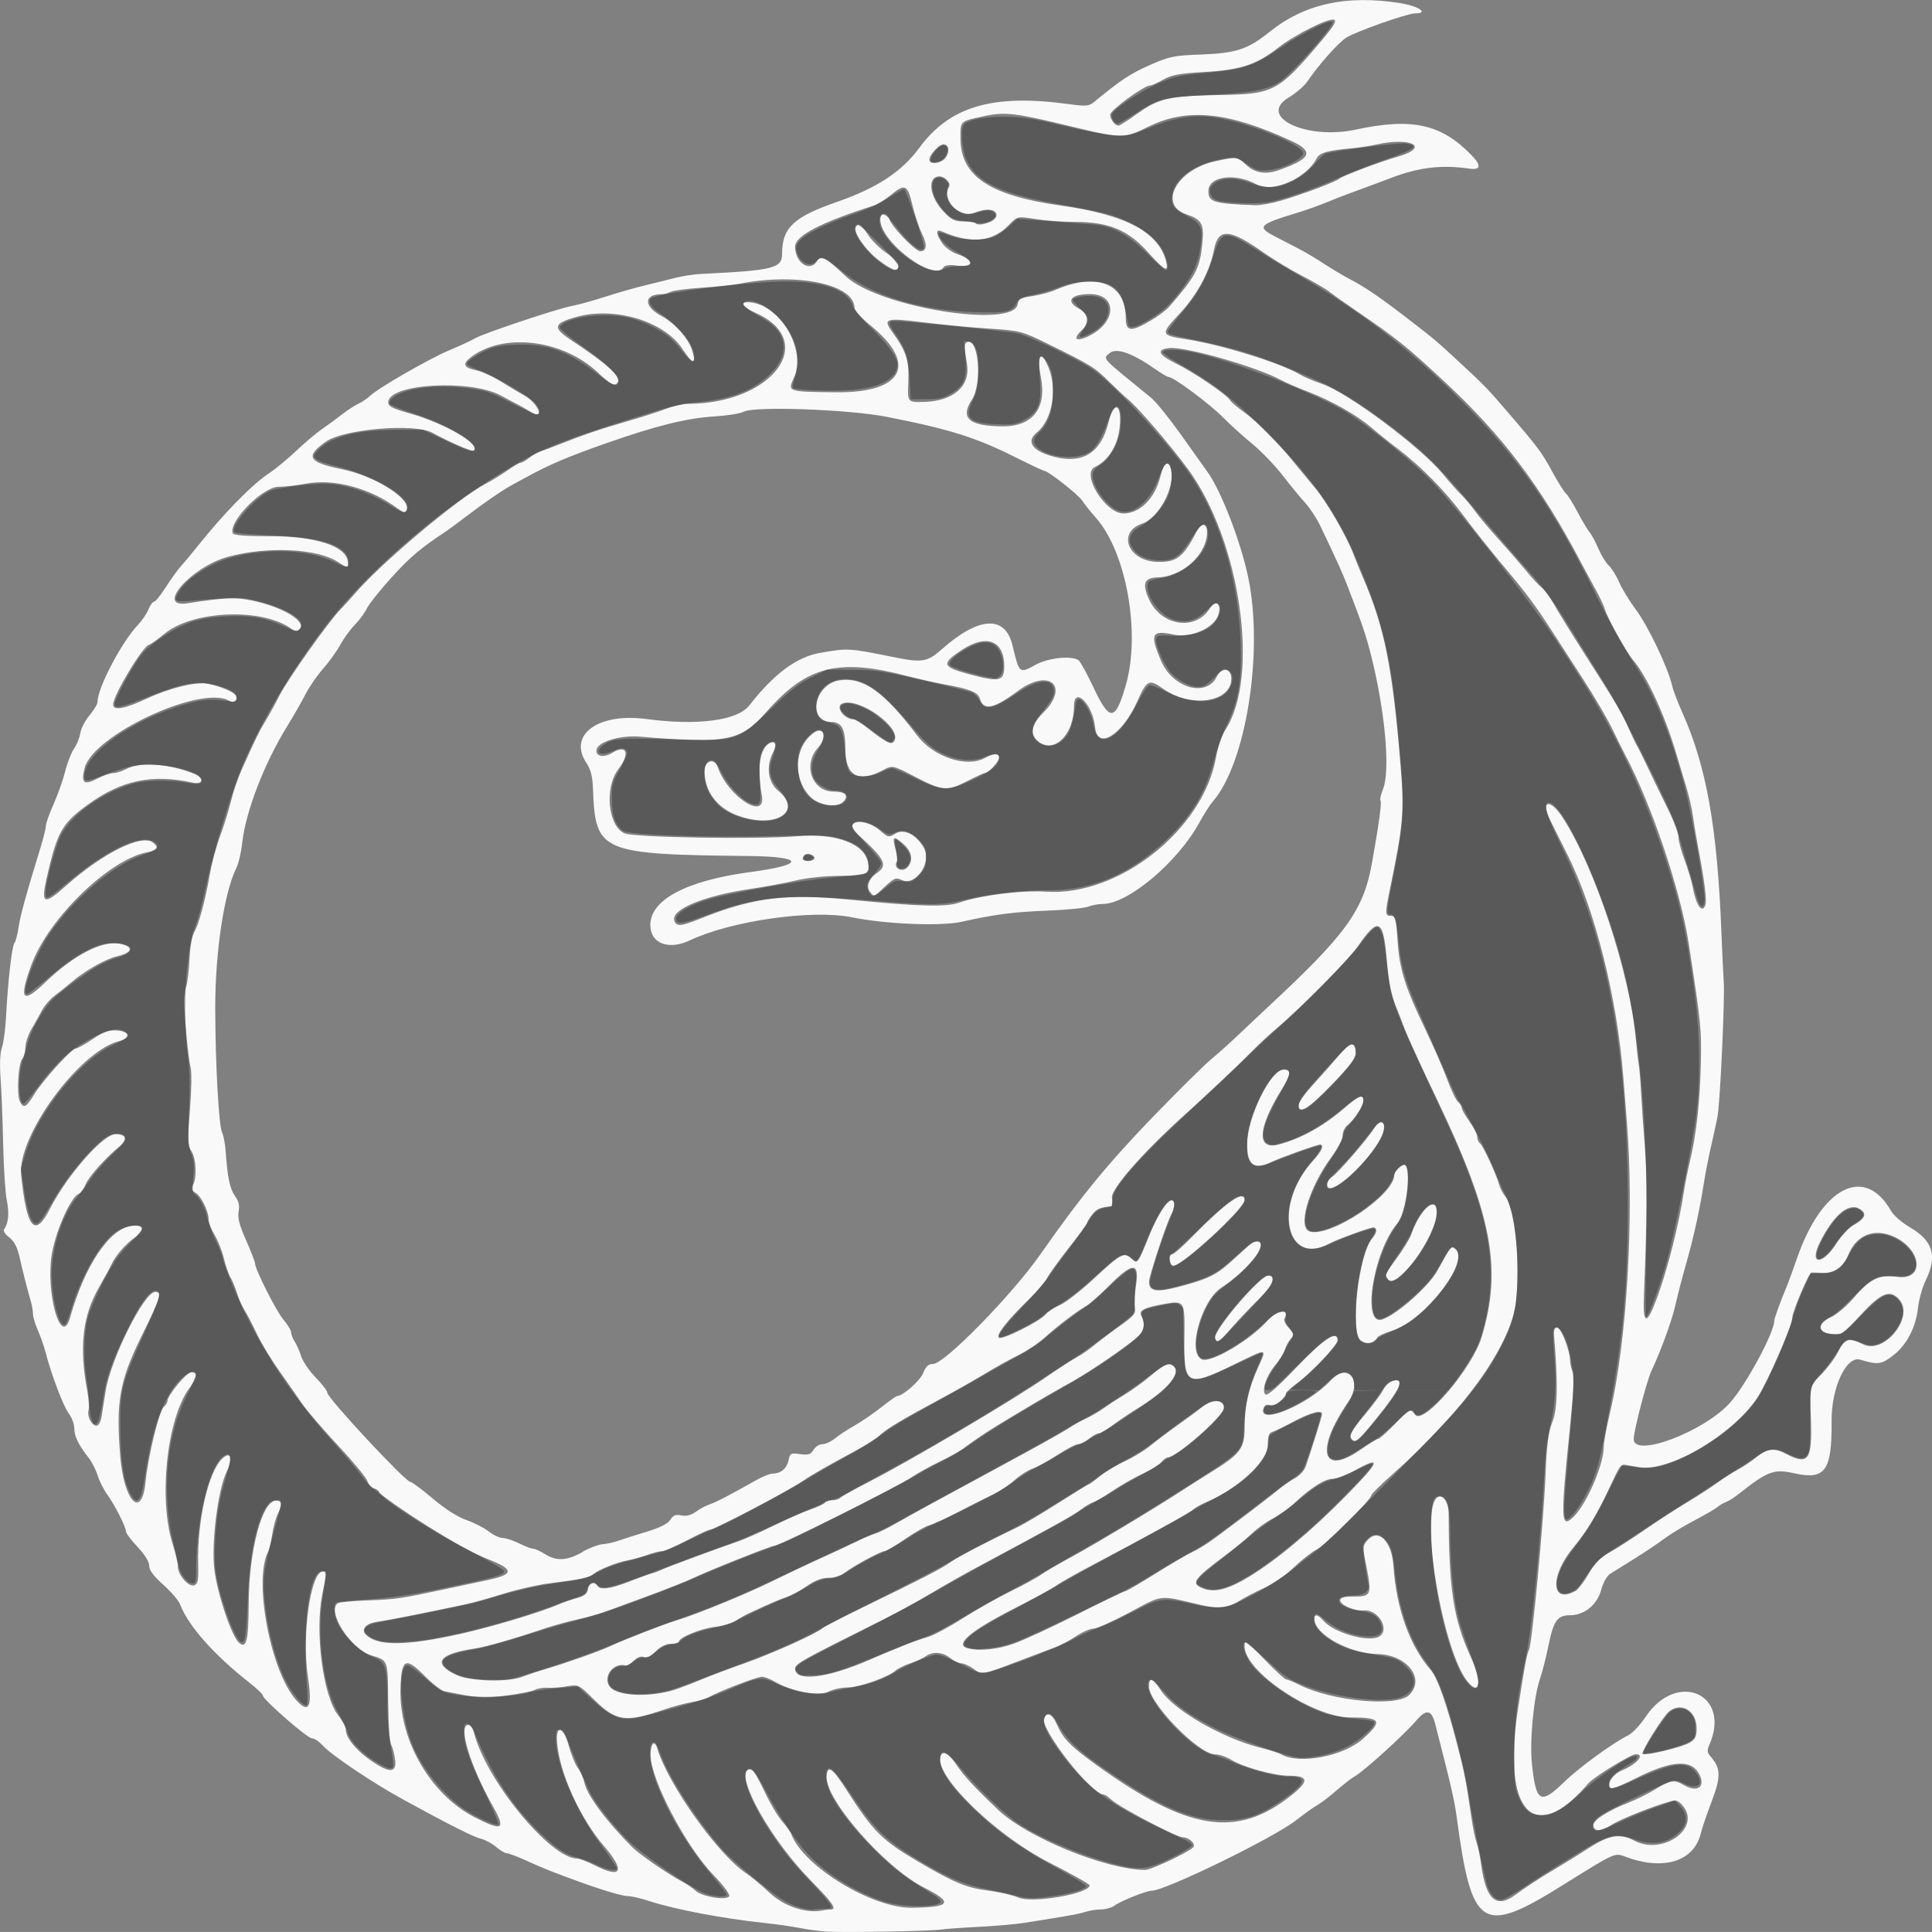 <?xml version="1.0" encoding="UTF-8" standalone="no"?>
<!-- Created with Inkscape (http://www.inkscape.org/) -->

<svg
   xmlns:dc="http://purl.org/dc/elements/1.1/"
   xmlns:cc="http://creativecommons.org/ns#"
   xmlns:rdf="http://www.w3.org/1999/02/22-rdf-syntax-ns#"
   xmlns:svg="http://www.w3.org/2000/svg"
   xmlns="http://www.w3.org/2000/svg"
   xmlns:sodipodi="http://sodipodi.sourceforge.net/DTD/sodipodi-0.dtd"
   xmlns:inkscape="http://www.inkscape.org/namespaces/inkscape"
   width="60"
   height="59.999"
   id="svg2"
   version="1.1"
   inkscape:version="0.48.5 r10040"
   sodipodi:docname="anfisbena_logo_lucacorsato.svg"
   inkscape:export-filename="/Users/lucacorsato/Documents/osd/website/meme/source/images/anfisbena_logo_lucacorsato.png"
   inkscape:export-xdpi="90"
   inkscape:export-ydpi="90">
  <rect width="100%" height="100%" fill="#808080" stroke="none"/>
  <defs
     id="defs4" />
  <sodipodi:namedview
     id="base"
     pagecolor="#ffffff"
     bordercolor="#666666"
     borderopacity="1.0"
     inkscape:pageopacity="0.0"
     inkscape:pageshadow="2"
     inkscape:zoom="7.9195959"
     inkscape:cx="41.154784"
     inkscape:cy="34.87882"
     inkscape:document-units="px"
     inkscape:current-layer="layer1"
     showgrid="false"
     fit-margin-top="0"
     fit-margin-left="0"
     fit-margin-right="0"
     fit-margin-bottom="0"
     inkscape:window-width="1440"
     inkscape:window-height="851"
     inkscape:window-x="0"
     inkscape:window-y="0"
     inkscape:window-maximized="1" />
  <g
     inkscape:label="Livello 1"
     inkscape:groupmode="layer"
     id="layer1"
     transform="translate(0,-992.362)">
    <path
       style="fill:#f9f9f9"
       d="m 25.693,1052.352 c -0.221,-0.013 -0.6,-0.063 -0.842,-0.112 -0.243,-0.049 -0.748,-0.12 -1.123,-0.16 -1.27,-0.134 -2.764,-0.418 -3.563,-0.678 -0.261,-0.085 -0.558,-0.155 -0.66,-0.155 -0.245,0 -1.172,-0.301 -2.441,-0.792 -0.158,-0.061 -0.496,-0.207 -0.752,-0.324 -0.256,-0.117 -0.513,-0.213 -0.57,-0.213 -0.057,0 -0.206,-0.088 -0.331,-0.195 -0.125,-0.107 -0.335,-0.222 -0.467,-0.254 -0.244,-0.06 -0.955,-0.418 -2.407,-1.212 -0.961,-0.525 -2.251,-1.392 -2.521,-1.693 -0.107,-0.119 -0.255,-0.217 -0.33,-0.217 -0.141,0 -1.522,-1.206 -1.522,-1.329 0,-0.039 -0.182,-0.214 -0.405,-0.388 -1.112,-0.871 -1.912,-1.774 -2.167,-2.444 -0.045,-0.119 -0.279,-0.392 -0.52,-0.607 -0.304,-0.272 -0.438,-0.452 -0.438,-0.591 0,-0.124 -0.136,-0.345 -0.361,-0.584 -0.199,-0.211 -0.361,-0.428 -0.361,-0.481 -5.1e-4,-0.14 -0.343,-0.817 -0.579,-1.144 -0.112,-0.155 -0.247,-0.422 -0.3,-0.595 -0.053,-0.172 -0.177,-0.415 -0.274,-0.54 -0.322,-0.411 -0.451,-0.674 -0.451,-0.918 0,-0.133 -0.078,-0.344 -0.174,-0.47 -0.167,-0.22 -0.542,-1.212 -0.723,-1.911 -0.047,-0.183 -0.154,-0.486 -0.236,-0.673 -0.083,-0.188 -0.151,-0.416 -0.151,-0.507 0,-0.091 -0.032,-0.274 -0.071,-0.406 -0.105,-0.358 -0.231,-0.85 -0.345,-1.353 -0.072,-0.318 -0.165,-0.496 -0.323,-0.617 -0.136,-0.104 -0.195,-0.204 -0.154,-0.259 0.132,-0.177 0.161,-0.499 0.08,-0.893 -0.046,-0.221 -0.097,-1.008 -0.113,-1.75 -0.016,-0.742 -0.052,-1.66 -0.08,-2.039 -0.032,-0.439 -0.016,-0.786 0.042,-0.955 0.051,-0.146 0.109,-0.583 0.129,-0.971 0.057,-1.096 0.179,-2.166 0.259,-2.272 0.04,-0.053 0.096,-0.264 0.125,-0.469 0.051,-0.359 0.246,-1.072 0.659,-2.409 0.106,-0.343 0.193,-0.686 0.193,-0.762 0,-0.077 0.107,-0.38 0.239,-0.673 0.131,-0.294 0.294,-0.754 0.361,-1.023 0.067,-0.269 0.192,-0.586 0.276,-0.705 0.084,-0.118 0.171,-0.334 0.193,-0.479 0.022,-0.145 0.152,-0.395 0.288,-0.556 0.136,-0.161 0.247,-0.347 0.247,-0.415 0,-0.434 0.749,-1.86 1.256,-2.391 0.124,-0.13 0.27,-0.345 0.324,-0.477 0.054,-0.133 0.132,-0.241 0.174,-0.241 0.042,0 0.209,-0.206 0.37,-0.459 0.162,-0.252 0.373,-0.544 0.469,-0.649 0.096,-0.104 0.319,-0.372 0.496,-0.594 0.815,-1.026 1.711,-1.942 2.236,-2.287 0.2,-0.131 0.579,-0.444 0.843,-0.695 0.264,-0.251 0.618,-0.551 0.786,-0.666 0.169,-0.115 0.451,-0.322 0.628,-0.46 0.177,-0.138 0.411,-0.291 0.521,-0.341 0.11,-0.05 0.273,-0.159 0.361,-0.243 0.261,-0.249 1.831,-1.151 2.463,-1.417 0.322,-0.135 0.678,-0.3 0.79,-0.366 0.267,-0.157 2.589,-0.934 3.004,-1.006 0.177,-0.031 0.646,-0.16 1.043,-0.288 0.397,-0.128 0.957,-0.288 1.244,-0.356 0.287,-0.068 0.702,-0.172 0.923,-0.229 0.221,-0.058 0.6,-0.115 0.842,-0.126 2.222,-0.108 2.487,-0.175 2.487,-0.624 0,-0.807 0.353,-1.142 1.698,-1.609 1.242,-0.431 2.016,-0.938 2.557,-1.674 0.955,-1.3 2.279,-1.688 4.651,-1.365 0.525,0.072 0.624,0.064 0.775,-0.06 0.834,-0.687 1.118,-0.876 1.712,-1.141 0.626,-0.279 0.758,-0.307 1.605,-0.339 1.098,-0.041 1.464,-0.161 2.126,-0.693 1.095,-0.881 2.399,-1.17 4.072,-0.903 0.576,0.092 0.904,0.318 0.461,0.318 -0.241,0 -1.841,0.565 -2.138,0.755 -0.252,0.161 -0.868,0.856 -1.209,1.363 -0.092,0.137 -0.352,0.36 -0.577,0.495 -0.988,0.594 0.539,1.327 2.078,0.997 1.759,-0.377 2.663,-0.176 3.608,0.803 0.308,0.319 0.278,0.46 -0.087,0.407 -0.85,-0.122 -1.546,-0.04 -2.398,0.282 -0.463,0.175 -1.024,0.384 -1.245,0.463 -0.221,0.08 -0.582,0.22 -0.802,0.312 -0.22,0.092 -0.616,0.233 -0.881,0.313 -1.205,0.367 -1.274,0.439 -0.708,0.732 0.213,0.11 0.549,0.285 0.748,0.388 0.199,0.103 0.549,0.312 0.78,0.464 0.23,0.152 0.597,0.37 0.814,0.484 0.49,0.257 0.966,0.584 1.896,1.304 0.751,0.581 0.78,0.606 1.491,1.264 0.786,0.728 0.89,0.836 1.508,1.556 0.966,1.126 1.053,1.243 1.388,1.86 0.174,0.321 0.362,0.62 0.418,0.666 0.056,0.046 0.22,0.307 0.364,0.581 0.144,0.274 0.312,0.556 0.372,0.626 0.061,0.07 0.182,0.297 0.271,0.503 0.088,0.207 0.235,0.446 0.327,0.532 0.091,0.086 0.236,0.318 0.32,0.516 0.085,0.198 0.314,0.574 0.509,0.836 0.392,0.524 1.017,1.833 1.139,2.385 0.03,0.137 0.173,0.511 0.316,0.831 0.746,1.662 1.083,3.559 1.212,6.811 0.027,0.685 0.059,1.377 0.072,1.536 0.039,0.506 -0.111,3.761 -0.193,4.194 -0.044,0.228 -0.136,0.658 -0.207,0.955 -0.07,0.297 -0.175,0.839 -0.232,1.204 -0.113,0.718 -0.301,1.581 -0.488,2.243 -0.182,0.642 -0.285,1.039 -0.401,1.536 -0.102,0.436 -0.464,1.419 -0.72,1.952 -0.142,0.297 -0.542,1.822 -0.555,2.118 -0.027,0.619 2.207,-0.224 3.006,-1.135 0.499,-0.569 1.358,-2.164 1.358,-2.522 0,-0.08 0.19,-0.603 0.407,-1.119 0.038,-0.091 0.174,-0.465 0.301,-0.831 0.776,-2.231 2.108,-2.899 2.922,-1.467 0.077,0.136 0.336,0.361 0.575,0.501 0.73,0.427 0.87,0.888 0.5,1.654 -0.104,0.215 -0.211,0.594 -0.238,0.841 -0.068,0.621 -0.346,1.157 -0.772,1.489 -0.363,0.283 -0.477,0.298 -1.02,0.133 -0.435,-0.132 -0.901,0.862 -0.893,1.905 0.012,1.55 -0.196,1.839 -1.164,1.622 -0.632,-0.142 -0.825,-0.068 -1.752,0.668 -0.117,0.093 -0.279,0.193 -0.361,0.224 -0.082,0.03 -0.203,0.101 -0.269,0.158 -0.066,0.057 -0.391,0.245 -0.721,0.419 -0.331,0.173 -0.753,0.429 -0.938,0.569 -0.185,0.14 -0.601,0.418 -0.923,0.619 -0.323,0.201 -0.662,0.413 -0.755,0.471 -0.095,0.06 -0.214,0.274 -0.273,0.492 -0.126,0.468 -0.522,0.79 -0.969,0.79 -0.393,0 -0.51,0.166 -0.671,0.955 -0.075,0.365 -0.189,0.814 -0.253,0.997 -0.202,0.572 -0.333,1.937 -0.257,2.666 0.125,1.195 0.265,1.275 0.993,0.567 0.464,-0.452 1.522,-1.224 1.996,-1.456 0.13,-0.063 0.373,-0.321 0.54,-0.572 0.97,-1.459 2.675,-0.712 1.98,0.868 -0.076,0.173 -0.069,0.238 0.039,0.362 0.32,0.366 0.326,0.621 0.031,1.402 -0.152,0.402 -0.301,0.838 -0.331,0.968 -0.202,0.877 -1.136,1.183 -2.307,0.755 -0.388,-0.142 -0.299,-0.181 -2.006,0.883 -2.487,1.55 -2.805,1.345 -3.269,-2.106 -0.073,-0.544 -0.183,-1.021 -0.67,-2.911 -0.118,-0.458 -0.276,-0.478 -0.615,-0.079 -0.339,0.4 -1.61,1.551 -1.87,1.694 -0.1,0.055 -0.362,0.257 -0.583,0.449 -0.221,0.192 -0.487,0.396 -0.591,0.452 -0.105,0.057 -0.401,0.269 -0.659,0.471 -0.687,0.541 -4.064,2.189 -4.485,2.189 -0.166,10e-5 -0.952,0.314 -1.156,0.462 -0.091,0.066 -0.278,0.12 -0.416,0.12 -0.138,0 -0.356,0.033 -0.484,0.075 -0.214,0.069 -0.502,0.12 -1.897,0.341 -0.276,0.043 -0.917,0.1 -1.424,0.125 -0.507,0.025 -1.031,0.063 -1.163,0.084 -0.297,0.048 -2.981,0.097 -3.53,0.064 z m 0.1,-0.688 c 0.211,0 0.077,-0.198 -0.611,-0.898 -1.228,-1.248 -2.336,-3.208 -1.953,-3.453 0.117,-0.075 0.221,0.067 0.527,0.714 0.167,0.353 0.407,0.756 0.534,0.897 0.127,0.141 0.254,0.319 0.283,0.397 0.375,1.004 2.513,2.306 3.755,2.288 1.207,-0.018 1.291,-0.159 0.373,-0.624 -1.233,-0.624 -3.111,-2.776 -3.032,-3.475 0.039,-0.346 0.186,-0.239 0.632,0.457 0.82,1.28 1.094,1.553 2.233,2.22 1.101,0.645 1.478,0.802 2.133,0.886 0.353,0.045 0.785,0.144 0.96,0.22 0.431,0.187 2.21,-0.119 2.21,-0.38 0,-0.039 -0.561,-0.355 -1.247,-0.704 -1.632,-0.829 -3.507,-2.634 -3.39,-3.264 0.045,-0.244 0.249,-0.154 0.502,0.222 0.24,0.357 0.553,0.695 1.307,1.411 0.895,0.85 3.341,1.847 4.555,1.857 0.191,0 1.415,-0.582 1.501,-0.716 0.069,-0.108 -0.151,-0.299 -0.345,-0.299 -0.183,0 -1.982,-0.95 -2.199,-1.161 -0.095,-0.092 -0.211,-0.168 -0.258,-0.168 -0.372,0 -1.962,-2.039 -1.842,-2.362 0.082,-0.222 0.257,-0.142 0.399,0.182 0.199,0.454 0.42,0.679 1.245,1.274 2.823,2.033 4.338,2.273 6.017,0.951 0.584,-0.46 0.569,-0.627 -0.058,-0.627 -0.456,0 -1.433,-0.272 -1.791,-0.497 -0.145,-0.091 -0.368,-0.167 -0.497,-0.167 -0.509,0 -2.053,-1.585 -2.053,-2.105 0,-0.313 0.115,-0.274 0.376,0.126 0.394,0.605 1.912,1.479 3.074,1.77 0.287,0.072 0.584,0.167 0.661,0.211 0.549,0.317 1.916,0.061 2.517,-0.471 0.645,-0.57 0.587,-0.677 -0.37,-0.677 -1.165,10e-5 -3.289,-1.425 -3.289,-2.207 0,-0.219 0.034,-0.197 0.608,0.397 0.335,0.346 0.643,0.63 0.686,0.63 0.043,0 0.229,0.076 0.415,0.17 1.004,0.505 3.014,0.691 3.401,0.314 0.515,-0.501 -0.062,-1.253 -0.978,-1.272 -0.888,-0.019 -1.966,-0.618 -1.966,-1.093 0,-0.162 0.113,-0.137 0.288,0.063 0.323,0.369 1.387,0.673 1.717,0.49 0.36,-0.199 -0.011,-0.852 -0.463,-0.816 -0.293,0.023 -0.739,-0.168 -0.739,-0.316 0,-0.083 0.118,-0.115 0.432,-0.115 0.531,0 0.554,-0.057 0.382,-0.933 -0.12,-0.608 -0.118,-0.643 0.028,-0.81 0.343,-0.392 0.76,0.018 0.812,0.798 0.087,1.318 0.509,2.489 1.168,3.237 0.193,0.22 0.485,1.044 0.804,2.276 0.238,0.917 0.277,1.117 0.453,2.325 0.043,0.297 0.114,0.633 0.157,0.748 0.043,0.114 0.105,0.41 0.138,0.656 0.15,1.135 0.476,1.415 1.099,0.944 0.234,-0.177 0.707,-0.488 1.051,-0.691 0.344,-0.203 0.884,-0.536 1.2,-0.741 0.635,-0.41 0.962,-0.461 1.427,-0.22 0.862,0.445 2.034,-0.375 1.514,-1.059 -0.126,-0.166 -0.225,-0.22 -0.346,-0.187 -0.563,0.149 -1.648,0.581 -1.906,0.757 -0.305,0.209 -0.55,0.206 -0.55,-0.01 0,-0.149 0.476,-0.451 1.081,-0.686 0.264,-0.103 0.652,-0.297 0.864,-0.431 0.429,-0.273 0.571,-0.293 0.863,-0.12 0.418,0.247 0.685,0.062 0.481,-0.334 -0.245,-0.474 -0.858,-0.435 -1.965,0.122 -0.547,0.276 -0.789,0.361 -0.816,0.287 -0.065,-0.176 0.115,-0.421 0.392,-0.535 0.448,-0.184 0.712,-0.496 0.419,-0.496 -0.153,0 -1.311,0.71 -1.479,0.907 -1.669,1.96 -2.676,0.911 -2.187,-2.278 0.206,-1.341 0.281,-1.747 0.348,-1.878 0.097,-0.19 0.452,-3.95 0.512,-5.415 0.039,-0.958 0.086,-1.325 0.216,-1.661 0.161,-0.419 0.175,-1.188 0.05,-2.674 -0.014,-0.171 0.015,-0.249 0.094,-0.249 0.123,0 0.397,0.697 0.403,1.023 0.002,0.106 0.038,0.26 0.081,0.342 0.052,0.1 0.024,0.667 -0.083,1.718 -0.297,2.897 -0.288,3.162 0.091,2.811 0.41,-0.38 0.957,-1.634 0.957,-2.193 0,-0.136 0.087,-0.613 0.194,-1.06 0.528,-2.214 0.756,-6.145 0.524,-9.035 -0.037,-0.457 -0.087,-1.092 -0.113,-1.412 -0.195,-2.455 -0.872,-5.149 -1.719,-6.852 -0.239,-0.48 -0.486,-0.975 -0.549,-1.101 -0.308,-0.616 -0.003,-0.682 0.386,-0.085 1.005,1.546 2.097,4.864 2.277,6.917 0.026,0.297 0.065,0.633 0.086,0.748 0.021,0.114 0.054,0.507 0.073,0.872 0.019,0.365 0.073,1.153 0.121,1.75 0.075,0.937 0.066,2.187 -0.032,4.521 -0.041,0.976 0.084,0.995 0.424,0.062 0.322,-0.882 0.668,-2.26 0.817,-3.255 0.035,-0.231 0.117,-0.645 0.183,-0.919 0.201,-0.837 0.316,-1.856 0.342,-3.031 0.024,-1.094 0.012,-1.222 -0.373,-3.737 -0.251,-1.642 -1.149,-4.313 -1.968,-5.855 -0.073,-0.137 -0.258,-0.51 -0.412,-0.829 -0.154,-0.319 -0.56,-1.01 -0.901,-1.536 -0.342,-0.526 -0.754,-1.162 -0.915,-1.414 -0.553,-0.859 -0.827,-1.229 -1.54,-2.078 -0.393,-0.468 -0.952,-1.172 -1.243,-1.566 -0.572,-0.773 -1.328,-1.545 -2.059,-2.1 -0.253,-0.192 -0.623,-0.489 -0.821,-0.659 -0.458,-0.392 -1.245,-0.837 -1.966,-1.112 -0.309,-0.117 -0.688,-0.282 -0.842,-0.365 -0.767,-0.413 -2.968,-1.043 -3.468,-0.991 -0.413,0.042 -0.343,0.205 0.203,0.475 0.566,0.28 1.584,0.97 1.683,1.141 0.035,0.06 0.233,0.23 0.441,0.377 0.389,0.276 1.033,0.925 1.558,1.571 0.164,0.201 0.454,0.553 0.646,0.781 0.357,0.426 0.989,1.516 1.181,2.035 0.059,0.16 0.196,0.496 0.305,0.747 0.67,1.548 0.918,2.79 1.168,5.855 0.115,1.41 0.08,1.831 -0.306,3.696 -0.187,0.902 -0.187,0.952 -0.001,0.954 0.145,0 0.165,0.076 0.212,0.763 0.061,0.902 0.23,1.444 0.859,2.753 0.256,0.534 0.565,1.239 0.685,1.567 0.12,0.328 0.271,0.641 0.334,0.695 0.064,0.055 0.117,0.141 0.118,0.193 0.001,0.051 0.11,0.24 0.241,0.42 0.131,0.179 0.238,0.392 0.238,0.473 0,0.081 0.038,0.171 0.085,0.201 0.088,0.057 0.491,0.924 0.596,1.285 0.033,0.114 0.11,0.266 0.171,0.338 0.317,0.374 0.496,2.087 0.347,3.318 -0.164,1.357 -1.624,3.385 -3.866,5.37 -0.342,0.303 -0.622,0.581 -0.622,0.618 0,0.133 -1.427,1.551 -1.693,1.683 -0.15,0.074 -0.471,0.325 -0.714,0.559 -0.245,0.235 -0.655,0.52 -0.923,0.639 -0.265,0.118 -0.618,0.302 -0.785,0.409 -0.343,0.219 -0.64,0.245 -1.221,0.108 -1.28,-0.303 -1.12,-0.32 -2.167,0.24 -0.519,0.278 -1.027,0.505 -1.129,0.505 -0.102,0 -0.341,0.104 -0.531,0.231 -0.19,0.127 -0.471,0.278 -0.626,0.336 -0.154,0.058 -0.66,0.249 -1.123,0.425 -1.212,0.46 -1.173,0.453 -1.437,0.259 -0.128,-0.094 -0.3,-0.172 -0.381,-0.174 -0.081,0 -0.238,-0.075 -0.349,-0.164 -0.235,-0.191 -0.542,-0.212 -0.764,-0.053 -0.087,0.062 -0.303,0.16 -0.479,0.218 -0.177,0.058 -0.378,0.157 -0.449,0.221 -0.23,0.207 -1.139,0.528 -1.496,0.528 -0.192,0 -0.46,0.059 -0.595,0.131 -0.284,0.152 -1.151,-0.01 -1.657,-0.307 -0.146,-0.086 -0.327,-0.156 -0.402,-0.156 -0.162,0 -1.328,0.447 -1.659,0.636 -0.088,0.051 -0.323,0.119 -0.521,0.151 -0.199,0.033 -0.577,0.134 -0.842,0.225 -1.218,0.418 -1.508,0.377 -2.209,-0.315 -0.462,-0.456 -0.476,-0.463 -0.816,-0.402 -0.19,0.035 -0.463,0.055 -0.607,0.047 -0.144,-0.01 -0.328,0.021 -0.41,0.067 -0.082,0.045 -0.486,0.125 -0.897,0.177 -0.73,0.092 -0.818,0.085 -1.903,-0.138 -0.1,-0.021 -0.367,-0.225 -0.594,-0.455 -0.619,-0.628 -0.742,-0.569 -0.772,0.369 -0.051,1.598 0.929,3.297 2.309,4.003 0.867,0.443 0.971,0.381 0.564,-0.338 -0.71,-1.256 -1.096,-2.533 -0.766,-2.533 0.065,0 0.144,0.103 0.174,0.228 0.353,1.461 2.368,3.924 3.211,3.924 0.072,0 0.322,0.097 0.555,0.215 0.827,0.419 0.939,0.174 0.275,-0.601 -0.752,-0.876 -1.386,-2.279 -1.459,-3.226 -0.043,-0.565 0.202,-0.49 0.365,0.111 0.074,0.271 0.2,0.581 0.282,0.689 0.082,0.108 0.173,0.315 0.204,0.461 0.082,0.388 0.681,1.193 1.489,2.002 0.22,0.22 1.125,0.843 1.541,1.061 0.145,0.076 0.336,0.206 0.425,0.289 0.196,0.184 0.956,0.308 1.039,0.169 0.033,-0.055 -0.17,-0.33 -0.491,-0.663 -0.865,-0.897 -1.948,-2.966 -1.95,-3.725 -0.001,-0.353 0.126,-0.481 0.207,-0.208 0.326,1.107 1.893,3.31 2.763,3.883 0.156,0.103 0.481,0.374 0.723,0.602 0.444,0.42 1.133,0.652 1.641,0.552 0.088,-0.017 0.206,-0.032 0.261,-0.033 z m 19.808,-7.048 c -0.788,-0.901 -1.528,-5.267 -0.974,-5.743 0.162,-0.139 0.361,0.127 0.362,0.483 0.007,2.368 0.148,3.289 0.684,4.458 0.341,0.744 0.298,1.225 -0.072,0.801 z m -33.334,2.397 c -0.015,-0.16 -0.068,-0.365 -0.116,-0.457 -0.051,-0.097 -0.092,-0.664 -0.096,-1.355 -0.009,-1.299 0.001,-1.272 -0.522,-1.428 -0.642,-0.191 -1.406,-1.387 -1.037,-1.623 0.048,-0.031 0.472,-0.07 0.943,-0.087 0.859,-0.032 1.014,-0.055 2.421,-0.357 0.419,-0.09 0.99,-0.212 1.268,-0.27 0.847,-0.178 0.851,-0.33 0.015,-0.657 -0.397,-0.155 -1.058,-0.517 -1.845,-1.011 -0.769,-0.482 -1.524,-1.011 -1.524,-1.068 0,-0.035 -0.07,-0.087 -0.156,-0.115 -0.086,-0.028 -0.181,-0.134 -0.212,-0.234 -0.031,-0.1 -0.439,-0.594 -0.907,-1.096 -0.468,-0.503 -0.966,-1.082 -1.107,-1.287 -0.141,-0.206 -0.467,-0.673 -0.725,-1.038 -0.258,-0.365 -0.573,-0.889 -0.7,-1.163 -0.127,-0.274 -0.292,-0.592 -0.367,-0.706 -0.075,-0.114 -0.183,-0.357 -0.24,-0.54 -0.057,-0.183 -0.15,-0.407 -0.206,-0.498 -0.057,-0.091 -0.147,-0.353 -0.202,-0.581 -0.054,-0.228 -0.183,-0.555 -0.286,-0.725 -0.103,-0.17 -0.187,-0.389 -0.187,-0.486 0,-0.256 -0.237,-0.733 -0.413,-0.83 -0.119,-0.066 -0.134,-0.117 -0.07,-0.241 0.125,-0.241 0.097,-0.814 -0.051,-1.048 -0.118,-0.186 -0.123,-0.328 -0.046,-1.284 0.048,-0.591 0.058,-1.181 0.022,-1.31 -0.061,-0.219 -0.162,-1.2 -0.203,-1.966 -0.01,-0.183 0.017,-0.426 0.06,-0.54 0.043,-0.114 0.091,-0.503 0.108,-0.865 0.018,-0.384 0.079,-0.733 0.147,-0.841 0.136,-0.215 0.348,-1.003 0.49,-1.825 0.055,-0.32 0.197,-0.843 0.316,-1.163 0.119,-0.32 0.269,-0.806 0.335,-1.08 0.066,-0.274 0.212,-0.704 0.324,-0.955 0.447,-0.997 0.555,-1.217 0.75,-1.536 0.112,-0.183 0.307,-0.538 0.433,-0.789 0.243,-0.483 1.532,-2.304 1.884,-2.661 0.114,-0.116 0.318,-0.34 0.454,-0.498 0.809,-0.946 3.21,-2.965 4.046,-3.402 0.199,-0.104 0.512,-0.296 0.696,-0.427 0.184,-0.131 0.369,-0.238 0.41,-0.238 0.041,0 0.161,-0.069 0.266,-0.153 0.105,-0.084 0.264,-0.174 0.352,-0.201 0.088,-0.026 0.359,-0.127 0.602,-0.224 0.704,-0.281 1.269,-0.473 2.086,-0.708 0.419,-0.12 0.953,-0.291 1.186,-0.38 0.233,-0.089 0.54,-0.162 0.682,-0.162 2.641,0 4.097,-1.94 2.123,-2.824 -0.374,-0.167 -0.502,-0.332 -0.258,-0.332 0.971,0 1.858,1.447 1.442,2.353 -0.196,0.427 -0.195,0.427 1.302,0.444 2.096,0.023 2.563,-0.868 1.084,-2.072 -0.276,-0.225 -0.501,-0.472 -0.501,-0.549 0,-0.727 -1.767,-1.103 -3.543,-0.755 -0.208,0.041 -0.751,0.099 -1.206,0.129 -0.455,0.03 -0.888,0.088 -0.962,0.128 -0.074,0.04 -0.202,0.073 -0.283,0.073 -0.56,0 -0.559,0.381 0.002,0.678 0.395,0.209 0.83,0.69 0.944,1.046 0.155,0.484 0.032,0.472 -0.297,-0.027 -0.567,-0.859 -2.105,-1.323 -3.287,-0.992 -0.738,0.207 -0.759,0.333 -0.129,0.747 1.117,0.735 1.552,1.144 1.39,1.311 -0.092,0.095 -0.228,0.02 -0.598,-0.329 -1.106,-1.044 -2.974,-1.256 -3.977,-0.452 -0.238,0.191 -0.177,0.307 0.202,0.381 0.161,0.031 0.514,0.194 0.784,0.362 0.27,0.168 0.595,0.361 0.722,0.429 0.253,0.136 0.503,0.472 0.417,0.561 -0.03,0.031 -0.125,0.011 -0.211,-0.044 -0.179,-0.115 -0.246,-0.152 -0.959,-0.529 -0.969,-0.513 -3.49,-0.359 -3.49,0.214 0,0.127 0.131,0.194 0.682,0.349 1.067,0.3 2.187,0.952 1.988,1.158 -0.044,0.045 -0.752,-0.261 -1.301,-0.562 -0.545,-0.299 -2.749,-0.114 -3.305,0.278 -0.655,0.461 -0.55,0.642 0.492,0.854 1.02,0.207 2.145,0.908 2.016,1.257 -0.044,0.118 -0.079,0.112 -0.297,-0.049 -0.844,-0.622 -1.969,-0.922 -2.837,-0.756 -0.278,0.053 -0.656,0.096 -0.841,0.096 -0.491,0 -1.549,1.065 -1.428,1.438 0.022,0.069 0.382,0.098 1.229,0.098 1.344,3e-4 2.282,0.308 2.345,0.769 0.031,0.225 -0.007,0.23 -0.282,0.044 -0.637,-0.432 -2.197,-0.512 -3.433,-0.176 -1.15,0.313 -2.28,1.603 -1.265,1.445 1.151,-0.179 1.508,-0.194 2.027,-0.082 0.957,0.206 1.684,0.65 1.455,0.887 -0.075,0.078 -0.127,0.077 -0.235,0 -0.896,-0.672 -3.068,-0.593 -3.962,0.144 -0.225,0.185 -0.437,0.337 -0.471,0.337 -0.172,0 -1.12,1.572 -1.12,1.857 -2.4e-5,0.203 0.352,0.14 1.058,-0.188 0.712,-0.332 1.522,-0.527 1.89,-0.455 0.371,0.072 0.795,0.25 0.862,0.363 0.094,0.158 -0.04,0.256 -0.217,0.158 -0.881,-0.488 -4.212,1.069 -4.478,2.095 -0.121,0.465 -0.023,0.548 0.391,0.33 0.18,-0.095 0.403,-0.173 0.495,-0.173 0.092,0 0.27,-0.055 0.395,-0.121 0.438,-0.234 1.313,-0.177 2.112,0.138 0.327,0.129 0.295,0.351 -0.04,0.279 -1.262,-0.273 -2.204,-0.075 -3.251,0.682 -0.808,0.584 -0.955,0.847 -1.282,2.286 -0.183,0.807 -0.086,0.848 0.592,0.244 1.166,-1.038 2.381,-1.637 2.724,-1.342 0.184,0.158 0.136,0.234 -0.186,0.292 -1.178,0.216 -3.072,2.053 -3.601,3.494 -0.401,1.091 -0.288,1.236 0.426,0.549 0.886,-0.854 1.785,-1.317 2.331,-1.199 0.432,0.093 0.386,0.275 -0.099,0.388 -0.372,0.087 -1.039,0.471 -1.462,0.842 -0.098,0.086 -0.303,0.25 -0.455,0.364 -0.152,0.114 -0.335,0.32 -0.406,0.457 -0.071,0.137 -0.218,0.399 -0.326,0.581 -0.108,0.183 -0.197,0.446 -0.198,0.586 -6.8667e-4,0.139 -0.041,0.295 -0.09,0.345 -0.133,0.137 -0.19,1.125 -0.077,1.342 0.114,0.22 0.194,0.178 0.448,-0.239 0.252,-0.413 1.153,-1.411 1.275,-1.411 0.052,0 0.291,-0.132 0.532,-0.294 0.348,-0.233 0.505,-0.289 0.759,-0.27 0.405,0.03 0.433,0.232 0.046,0.336 -1.236,0.332 -3.146,2.951 -3.025,4.149 0.169,1.67 0.426,1.975 0.893,1.057 0.529,-1.04 1.653,-2.32 2.037,-2.32 0.326,0 0.4,0.158 0.162,0.348 -0.438,0.351 -0.985,0.956 -1.084,1.199 -0.058,0.143 -0.158,0.281 -0.222,0.306 -0.235,0.093 -0.687,1.09 -0.823,1.817 -0.225,1.196 0.278,3.013 0.559,2.019 0.455,-1.609 1.217,-2.748 1.903,-2.843 0.39,-0.054 0.441,0.141 0.097,0.37 -0.257,0.171 -0.587,0.548 -0.702,0.801 -0.044,0.097 -0.23,0.438 -0.413,0.758 -0.501,0.876 -0.609,1.85 -0.353,3.192 0.047,0.248 0.065,0.518 0.041,0.599 -0.057,0.186 0.093,0.486 0.244,0.486 0.066,0 0.132,-0.113 0.157,-0.27 0.024,-0.148 0.082,-0.513 0.129,-0.81 0.161,-1.001 1.197,-3.073 1.537,-3.073 0.226,0 0.18,0.149 -0.425,1.378 -0.683,1.389 -0.796,2.025 -0.66,3.718 0.112,1.398 0.664,1.979 0.784,0.827 0.089,-0.859 0.424,-2.231 0.576,-2.362 0.06,-0.051 0.108,-0.131 0.108,-0.178 0,-0.169 0.598,-0.892 0.739,-0.892 0.201,0 0.18,0.168 -0.065,0.503 -0.694,0.953 -0.958,3.43 -0.514,4.83 0.089,0.279 0.161,0.593 0.161,0.698 0,0.267 0.339,0.656 0.512,0.587 0.113,-0.045 0.134,-0.156 0.121,-0.657 -0.035,-1.34 0.314,-2.871 0.748,-3.277 0.26,-0.243 0.342,-0.015 0.142,0.393 -0.28,0.567 -0.493,2.262 -0.386,3.071 0.103,0.783 0.536,2.06 0.764,2.256 0.231,0.199 0.294,-0.06 0.301,-1.237 0.009,-1.645 0.418,-3.178 0.849,-3.178 0.186,0 0.2,0.124 0.049,0.424 -0.06,0.119 -0.135,0.399 -0.168,0.623 -0.032,0.224 -0.09,0.467 -0.128,0.54 -0.463,0.896 0.081,3.743 0.883,4.621 0.386,0.422 0.495,0.198 0.354,-0.727 -0.198,-1.295 0.084,-3.281 0.465,-3.281 0.117,0 0.116,0.031 -0.019,0.706 -0.235,1.171 0.02,3.147 0.483,3.744 0.135,0.174 0.245,0.381 0.245,0.461 0,0.252 0.326,0.651 0.793,0.97 0.569,0.389 0.783,0.382 0.744,-0.025 z m 39.771,-0.37 c 0.552,-0.16 0.653,-0.252 0.653,-0.6 0,-0.551 -0.474,-0.84 -0.861,-0.526 -0.173,0.141 -0.824,1.174 -0.824,1.307 0,0.059 0.51,-0.031 1.032,-0.182 z m -30.998,-1.834 c 0.221,-0.078 0.582,-0.218 0.802,-0.312 0.221,-0.094 0.798,-0.31 1.284,-0.481 0.85,-0.299 2.218,-0.915 2.428,-1.093 0.056,-0.047 0.615,-0.336 1.244,-0.642 1.933,-0.942 2.407,-1.186 2.698,-1.39 0.249,-0.175 1.158,-0.65 2.12,-1.109 0.185,-0.088 0.747,-0.422 1.249,-0.742 0.502,-0.32 0.93,-0.582 0.951,-0.582 0.021,0 0.176,-0.113 0.344,-0.251 0.168,-0.138 0.516,-0.347 0.774,-0.465 0.257,-0.118 0.612,-0.334 0.789,-0.481 0.177,-0.147 0.556,-0.432 0.842,-0.634 0.287,-0.202 0.624,-0.452 0.748,-0.556 0.317,-0.264 0.696,-0.257 0.696,0.013 0,0.247 -1.474,1.543 -1.755,1.543 -0.039,0 -0.12,0.063 -0.18,0.139 -0.061,0.076 -0.327,0.241 -0.593,0.366 -0.266,0.125 -0.68,0.362 -0.922,0.527 -0.241,0.165 -0.512,0.323 -0.6,0.352 -0.089,0.029 -0.269,0.137 -0.402,0.24 -0.216,0.168 -0.833,0.511 -3.209,1.781 -0.397,0.212 -1.047,0.581 -1.444,0.819 -0.397,0.238 -1.047,0.595 -1.444,0.792 -2.558,1.274 -2.768,1.391 -2.768,1.541 0,0.419 1.004,0.299 2.323,-0.279 0.811,-0.355 1.484,-0.619 1.793,-0.702 0.168,-0.045 0.655,-0.305 1.083,-0.577 0.428,-0.272 1.103,-0.654 1.5,-0.848 0.397,-0.194 0.824,-0.427 0.949,-0.518 0.125,-0.091 0.522,-0.323 0.883,-0.517 0.71,-0.381 2.584,-1.504 3.423,-2.05 0.287,-0.187 0.702,-0.451 0.923,-0.587 0.96,-0.591 1.083,-0.751 1.084,-1.419 0.001,-0.672 0.125,-1.216 0.428,-1.881 0.266,-0.585 0.294,-0.582 -0.72,-0.085 -1.509,0.739 -1.602,0.689 -1.579,-0.838 0.017,-1.107 0.002,-1.133 -0.593,-1.03 -0.649,0.113 -0.832,0.204 -0.745,0.372 0.127,0.245 0.094,0.455 -0.101,0.64 -0.276,0.263 -1.482,1.092 -2.024,1.392 -0.574,0.318 -0.873,0.492 -1.887,1.097 -0.712,0.425 -1.031,0.634 -1.524,0.999 -0.11,0.082 -0.435,0.262 -0.722,0.4 -0.287,0.138 -0.671,0.351 -0.854,0.473 -0.482,0.321 -4.123,2.141 -4.284,2.141 -0.101,0 -2.082,0.789 -2.524,1.005 -0.177,0.086 -0.79,0.33 -1.364,0.54 -0.574,0.211 -1.183,0.437 -1.355,0.502 -0.172,0.065 -0.556,0.172 -0.854,0.237 -0.298,0.065 -0.753,0.19 -1.012,0.277 -0.962,0.326 -1.845,0.58 -2.195,0.631 -1.128,0.166 -1.333,0.461 -0.571,0.821 0.422,0.199 1.618,0.231 2.056,0.054 0.132,-0.053 0.475,-0.167 0.762,-0.252 0.639,-0.189 1.641,-0.546 1.966,-0.699 0.404,-0.191 1.663,-0.681 2.046,-0.796 0.634,-0.191 2.167,-0.818 2.962,-1.211 0.423,-0.209 1.094,-0.527 1.491,-0.706 0.397,-0.179 0.903,-0.415 1.123,-0.524 0.221,-0.109 0.491,-0.225 0.602,-0.257 0.11,-0.032 0.399,-0.174 0.642,-0.315 0.243,-0.141 0.766,-0.432 1.163,-0.646 0.397,-0.214 0.957,-0.517 1.244,-0.673 0.287,-0.156 1.027,-0.559 1.645,-0.894 0.618,-0.336 1.213,-0.673 1.324,-0.751 0.11,-0.077 0.345,-0.208 0.521,-0.29 0.177,-0.082 0.429,-0.23 0.562,-0.328 0.132,-0.098 0.421,-0.285 0.641,-0.417 0.22,-0.131 0.591,-0.4 0.825,-0.598 0.453,-0.382 0.586,-0.426 0.732,-0.245 0.179,0.223 -0.307,0.756 -1.173,1.284 -0.22,0.134 -0.555,0.36 -0.745,0.503 -0.19,0.142 -0.389,0.259 -0.442,0.259 -0.054,0 -0.189,0.075 -0.301,0.166 -0.112,0.091 -0.262,0.166 -0.334,0.166 -0.071,0 -0.359,0.15 -0.639,0.333 -0.28,0.183 -0.631,0.376 -0.78,0.428 -0.149,0.053 -0.399,0.213 -0.556,0.357 -0.156,0.144 -0.463,0.347 -0.682,0.451 -0.219,0.104 -0.705,0.348 -1.08,0.544 -0.375,0.195 -0.775,0.378 -0.889,0.407 -0.114,0.028 -0.451,0.221 -0.748,0.427 -0.298,0.206 -0.583,0.376 -0.635,0.376 -0.121,2e-4 -0.999,0.476 -1.248,0.676 -0.11,0.088 -0.322,0.154 -0.497,0.154 -0.208,0 -0.421,0.081 -0.667,0.252 -0.198,0.138 -0.48,0.292 -0.626,0.341 -0.237,0.08 -0.557,0.218 -1.188,0.512 -0.11,0.051 -0.291,0.155 -0.401,0.23 -0.11,0.075 -0.4,0.16 -0.644,0.188 -0.441,0.052 -1.121,0.33 -1.121,0.458 0,0.037 -0.109,0.067 -0.242,0.067 -0.156,0 -0.326,0.083 -0.477,0.232 -0.155,0.154 -0.281,0.214 -0.372,0.178 -0.086,-0.034 -0.204,0.01 -0.315,0.118 -0.097,0.095 -0.209,0.162 -0.248,0.15 -0.406,-0.125 -0.759,0.419 -0.452,0.697 0.302,0.273 1.323,0.283 2.066,0.022 z m 10.436,-1.399 c 0.306,-0.108 1.197,-0.519 1.98,-0.914 0.784,-0.395 1.454,-0.717 1.49,-0.717 0.036,0 0.46,-0.247 0.942,-0.549 0.482,-0.302 0.997,-0.603 1.143,-0.668 0.147,-0.065 0.435,-0.242 0.642,-0.393 0.636,-0.464 1.807,-1.356 2.06,-1.569 0.132,-0.112 0.353,-0.262 0.49,-0.335 0.137,-0.073 0.285,-0.237 0.329,-0.365 0.213,-0.625 0.507,-1.568 0.506,-1.624 -0.002,-0.139 -0.357,-0.046 -0.866,0.226 -0.296,0.158 -0.602,0.307 -0.679,0.33 -0.107,0.031 -0.14,0.13 -0.14,0.411 0,0.491 -0.915,1.343 -1.89,1.76 -0.174,0.074 -0.37,0.184 -0.436,0.244 -0.116,0.105 -1.474,0.853 -3.192,1.758 -0.454,0.239 -0.923,0.507 -1.043,0.594 -0.12,0.088 -0.718,0.414 -1.328,0.725 -1.346,0.685 -1.849,1.114 -1.437,1.225 0.354,0.096 0.921,0.041 1.43,-0.139 z m -17.175,-0.307 c 0.975,-0.217 2.5,-0.675 3.049,-0.916 0.132,-0.058 0.385,-0.146 0.562,-0.195 0.239,-0.066 0.327,-0.136 0.347,-0.276 0.026,-0.191 0.206,-0.254 0.295,-0.104 0.082,0.138 0.404,0.095 0.979,-0.13 0.3,-0.117 0.617,-0.232 0.706,-0.256 0.088,-0.023 0.233,-0.078 0.321,-0.12 0.179,-0.086 1.821,-0.694 2.342,-0.866 0.185,-0.061 0.686,-0.283 1.113,-0.492 0.427,-0.209 0.953,-0.441 1.169,-0.514 0.216,-0.073 0.412,-0.166 0.436,-0.206 0.024,-0.04 0.125,-0.073 0.223,-0.073 0.099,0 0.215,-0.036 0.257,-0.08 0.042,-0.044 0.438,-0.264 0.879,-0.489 1.27,-0.648 4.431,-2.514 5.475,-3.233 0.417,-0.287 0.871,-0.582 1.01,-0.655 0.139,-0.074 0.367,-0.232 0.508,-0.351 0.14,-0.119 0.493,-0.385 0.783,-0.591 0.465,-0.329 0.523,-0.4 0.49,-0.594 -0.021,-0.121 -0.006,-0.42 0.032,-0.664 0.118,-0.754 -0.097,-0.751 -0.854,0.014 -0.273,0.276 -0.58,0.547 -0.682,0.603 -0.271,0.148 -0.913,0.637 -1.301,0.99 -0.186,0.169 -0.552,0.413 -0.814,0.543 -0.262,0.129 -0.73,0.39 -1.04,0.578 -0.31,0.189 -0.924,0.536 -1.364,0.772 -1.182,0.634 -1.693,0.939 -1.899,1.136 -0.102,0.097 -0.438,0.312 -0.746,0.478 -0.863,0.464 -1.378,0.758 -1.622,0.928 -0.434,0.302 -2.766,1.528 -2.906,1.528 -0.044,0 -0.367,0.149 -0.717,0.332 -0.35,0.183 -0.693,0.332 -0.761,0.332 -0.069,0 -0.28,0.054 -0.469,0.12 -0.189,0.066 -0.462,0.142 -0.607,0.168 -0.329,0.059 -0.902,0.286 -1.061,0.421 -0.136,0.115 -0.385,0.168 -1.364,0.292 -0.375,0.047 -1.025,0.195 -1.444,0.327 -0.419,0.132 -0.943,0.279 -1.163,0.325 -1.551,0.327 -2.246,0.464 -2.792,0.551 -0.311,0.049 -0.463,0.233 -0.317,0.383 0.358,0.37 1.233,0.365 2.949,-0.017 z m 34.621,-1.325 c 0.083,-0.046 0.269,-0.287 0.412,-0.536 0.195,-0.337 0.364,-0.509 0.666,-0.677 0.223,-0.124 0.712,-0.438 1.087,-0.699 0.375,-0.261 0.953,-0.636 1.284,-0.833 0.331,-0.197 0.764,-0.478 0.963,-0.623 0.199,-0.146 0.487,-0.331 0.642,-0.411 0.154,-0.08 0.412,-0.253 0.573,-0.384 0.327,-0.266 0.562,-0.295 0.9,-0.113 0.713,0.385 0.838,0.213 0.79,-1.087 -0.037,-1.003 -0.037,-1.003 0.322,-1.37 0.198,-0.202 0.438,-0.526 0.533,-0.72 0.195,-0.396 0.326,-0.432 0.77,-0.213 0.652,0.322 1.597,-0.847 1.123,-1.389 -0.286,-0.327 -0.564,-0.218 -1.193,0.466 -0.551,0.598 -0.594,0.628 -0.895,0.602 -0.468,-0.039 -0.484,-0.316 -0.031,-0.527 0.188,-0.088 0.509,-0.365 0.735,-0.634 0.456,-0.543 0.78,-0.696 1.303,-0.615 0.87,0.135 0.796,-0.848 -0.094,-1.249 -0.611,-0.276 -1.163,-0.051 -1.416,0.575 -0.147,0.364 -0.444,0.572 -0.789,0.552 -0.146,-0.01 -0.305,-0.011 -0.354,-0.01 -0.08,0.01 -0.593,1.222 -0.593,1.405 0,0.234 -0.763,1.984 -1.075,2.465 -0.747,1.152 -2.742,2.332 -3.677,2.175 -0.145,-0.024 -0.333,-0.057 -0.418,-0.072 -0.157,-0.028 -0.177,0 -0.511,0.72 -0.36,0.776 -0.723,1.378 -1.099,1.823 -0.753,0.89 -0.725,1.799 0.041,1.374 z m -10.143,-0.443 c 0.835,-0.5 1.957,-1.435 3.021,-2.519 1.077,-1.097 1.13,-1.262 0.248,-0.775 -0.248,0.137 -0.549,0.249 -0.669,0.249 -0.239,0 -0.666,0.271 -1.163,0.737 -0.177,0.166 -0.488,0.389 -0.692,0.496 -0.204,0.107 -0.493,0.314 -0.642,0.461 -0.149,0.146 -0.534,0.462 -0.856,0.702 -0.957,0.713 -1.052,0.853 -0.679,1.001 0.367,0.145 0.765,0.048 1.432,-0.351 z m -20.699,-0.775 c 0.216,-0.122 0.501,-0.23 0.634,-0.241 0.132,-0.011 0.349,-0.058 0.481,-0.105 0.132,-0.047 0.525,-0.173 0.873,-0.278 0.428,-0.13 0.67,-0.251 0.749,-0.375 0.091,-0.142 0.167,-0.173 0.345,-0.136 0.156,0.033 0.3,-0.01 0.454,-0.117 0.124,-0.09 0.316,-0.193 0.426,-0.228 0.183,-0.058 0.57,-0.259 1.474,-0.767 0.182,-0.102 0.396,-0.186 0.477,-0.187 0.252,0 0.441,-0.157 0.494,-0.407 0.048,-0.226 0.071,-0.239 0.361,-0.198 0.255,0.035 0.328,0.012 0.416,-0.133 0.058,-0.097 0.183,-0.176 0.277,-0.176 0.094,0 0.272,-0.082 0.396,-0.183 0.124,-0.101 0.394,-0.278 0.6,-0.394 0.206,-0.116 0.578,-0.37 0.825,-0.564 0.247,-0.194 0.47,-0.353 0.495,-0.353 0.176,0 0.715,-0.472 0.811,-0.711 0.086,-0.214 0.164,-0.286 0.31,-0.286 0.352,0 2.455,-2.149 3.333,-3.406 1.263,-1.807 2.123,-2.854 3.57,-4.346 0.75,-0.773 1.526,-1.54 1.725,-1.704 0.199,-0.164 0.579,-0.504 0.844,-0.757 0.266,-0.253 0.664,-0.628 0.886,-0.834 2.488,-2.31 3.01,-3.033 3.278,-4.544 0.215,-1.21 0.303,-1.862 0.258,-1.909 -0.025,-0.026 0.01,-0.182 0.077,-0.348 0.231,-0.567 0.073,-2.376 -0.358,-4.112 -0.157,-0.633 -0.273,-0.979 -0.715,-2.127 -0.191,-0.495 -0.296,-0.73 -0.879,-1.952 -0.109,-0.228 -0.319,-0.546 -0.466,-0.706 -0.147,-0.16 -0.46,-0.541 -0.695,-0.846 -0.235,-0.306 -0.661,-0.749 -0.948,-0.985 -0.287,-0.236 -0.702,-0.612 -0.923,-0.836 -0.398,-0.403 -1.518,-1.236 -1.661,-1.236 -0.041,0 -0.226,-0.106 -0.41,-0.236 -0.725,-0.51 -1.229,-0.688 -1.436,-0.506 -0.211,0.185 -0.296,0.094 1.288,1.382 0.147,0.119 0.562,0.632 0.923,1.139 0.361,0.507 0.736,1.034 0.834,1.171 0.423,0.589 1.033,2.172 1.263,3.28 0.48,2.313 -0.069,5.769 -1.104,6.954 -0.089,0.102 -0.273,0.391 -0.41,0.642 -0.671,1.234 -2.216,2.537 -3.007,2.537 -0.132,0 -0.334,0.037 -0.45,0.083 -0.116,0.045 -0.669,0.1 -1.229,0.122 -1.084,0.041 -1.678,0.118 -2.696,0.347 -0.648,0.146 -2.366,0.076 -3.416,-0.138 -1.228,-0.251 -3.744,0.107 -5.036,0.718 -0.661,0.312 -1.222,0.092 -1.222,-0.479 0,-0.788 1.127,-1.382 3.129,-1.648 1.687,-0.224 1.657,-0.475 -0.059,-0.494 -4.628,-0.052 -4.776,-0.115 -4.85,-2.076 -0.015,-0.401 -0.067,-0.606 -0.21,-0.823 -0.571,-0.87 0.374,-1.556 1.869,-1.356 1.584,0.212 2.83,0.048 3.194,-0.421 0.756,-0.972 1.463,-1.501 2.181,-1.629 0.872,-0.156 0.915,-0.154 2.263,0.12 0.932,0.189 1.078,0.167 1.538,-0.24 1.16,-1.025 1.974,-1.062 2.198,-0.099 0.198,0.851 0.213,0.864 0.689,0.596 0.398,-0.224 1.122,-0.307 1.354,-0.154 0.055,0.036 0.259,0.405 0.454,0.82 0.517,1.101 0.686,1.094 1.015,-0.039 0.47,-1.62 0.019,-4.142 -0.932,-5.209 -0.163,-0.183 -0.351,-0.418 -0.418,-0.524 -0.119,-0.186 -1.062,-0.929 -1.179,-0.929 -0.032,0 -0.425,-0.184 -0.872,-0.409 -1.243,-0.624 -2.064,-0.883 -4.023,-1.268 -1.173,-0.231 -4.12,-0.336 -4.438,-0.159 -0.102,0.057 -0.517,0.123 -0.923,0.148 -0.844,0.051 -1.798,0.287 -3.345,0.83 -1.191,0.417 -1.773,0.665 -2.487,1.057 -0.11,0.061 -0.298,0.162 -0.416,0.226 -0.309,0.166 -0.88,0.556 -1.446,0.988 -0.269,0.206 -0.546,0.411 -0.616,0.457 -0.789,0.519 -1.116,0.794 -1.679,1.411 -0.363,0.397 -0.718,0.84 -0.789,0.985 -0.071,0.144 -0.242,0.377 -0.38,0.517 -0.138,0.14 -0.341,0.419 -0.451,0.621 -0.11,0.201 -0.352,0.536 -0.536,0.745 -0.184,0.208 -0.43,0.564 -0.545,0.791 -0.115,0.227 -0.368,0.669 -0.562,0.983 -0.716,1.158 -1.294,2.654 -1.401,3.624 -0.033,0.297 -0.115,0.652 -0.184,0.789 -0.379,0.759 -0.659,2.625 -0.655,4.36 0.004,1.739 0.11,3.648 0.214,3.858 0.044,0.089 0.094,0.35 0.11,0.581 0.057,0.814 0.13,1.163 0.29,1.387 0.117,0.163 0.148,0.297 0.112,0.481 -0.037,0.19 0.022,0.417 0.23,0.888 0.153,0.348 0.279,0.671 0.279,0.718 0,0.183 0.654,1.481 0.881,1.75 0.133,0.157 0.242,0.337 0.242,0.401 0,0.064 0.049,0.19 0.109,0.28 0.06,0.09 0.151,0.297 0.202,0.459 0.051,0.162 0.255,0.46 0.453,0.661 0.198,0.201 0.36,0.414 0.36,0.473 0,0.161 2.425,2.765 2.575,2.765 0.047,0 0.36,0.232 0.696,0.517 0.382,0.323 0.774,0.574 1.049,0.669 0.241,0.084 0.553,0.244 0.694,0.356 0.141,0.111 0.336,0.203 0.433,0.203 0.097,0 0.326,0.075 0.509,0.166 0.183,0.091 0.379,0.166 0.435,0.166 0.057,0 0.222,0.075 0.366,0.166 0.356,0.225 0.685,0.209 1.153,-0.055 z m 24.179,-3.182 c 0.261,-0.184 0.507,-0.334 0.546,-0.334 0.039,0 0.279,-0.213 0.533,-0.474 0.462,-0.475 0.462,-0.475 0.607,-0.275 0.252,0.346 1.774,-1.43 2.072,-2.417 0.64,-2.124 0.322,-3.8 -1.406,-7.407 -0.463,-0.966 -0.911,-1.944 -0.996,-2.174 -0.085,-0.23 -0.187,-0.492 -0.226,-0.584 -0.177,-0.412 -0.258,-0.805 -0.323,-1.569 -0.106,-1.243 -0.265,-1.315 -0.891,-0.401 -0.279,0.408 -1.829,1.975 -2.522,2.551 -0.22,0.183 -0.582,0.519 -0.805,0.748 -0.396,0.406 -1.271,1.231 -2.088,1.969 -1.291,1.166 -2.278,2.298 -2.228,2.555 0.027,0.138 0.017,0.255 -0.022,0.259 -0.353,0.035 -0.444,0.074 -0.585,0.249 -0.089,0.111 -0.163,0.229 -0.164,0.264 -0.002,0.035 -0.256,0.384 -0.566,0.776 -0.31,0.393 -0.613,0.813 -0.674,0.935 -0.061,0.122 -0.322,0.427 -0.58,0.677 -0.667,0.648 -1.012,1.089 -0.924,1.18 0.086,0.089 1.285,-0.509 1.461,-0.729 0.063,-0.079 0.263,-0.209 0.444,-0.289 0.181,-0.08 0.644,-0.44 1.029,-0.798 0.856,-0.798 0.956,-0.853 1.176,-0.648 0.2,0.188 0.211,0.174 0.565,-0.711 0.302,-0.756 0.679,-1.271 0.763,-1.043 0.031,0.084 -3e-4,0.245 -0.072,0.371 -0.144,0.252 -0.699,1.928 -0.699,2.111 0,0.285 0.216,0.332 0.822,0.179 0.946,-0.238 1.253,-0.379 1.691,-0.776 0.228,-0.207 0.495,-0.448 0.592,-0.537 0.099,-0.09 0.232,-0.139 0.304,-0.11 0.275,0.109 -0.381,0.914 -1.16,1.422 -0.638,0.417 -1.076,2.045 -0.601,2.234 0.283,0.112 1.509,-0.612 2.012,-1.188 0.303,-0.347 0.742,-0.407 0.543,-0.074 -0.026,0.044 0.034,0.17 0.134,0.28 0.166,0.183 0.171,0.214 0.058,0.347 -0.068,0.08 -0.15,0.233 -0.181,0.339 -0.031,0.106 -0.164,0.319 -0.295,0.473 -0.276,0.326 -0.43,0.78 -0.306,0.908 0.056,0.057 0.367,-0.214 0.973,-0.848 0.849,-0.888 1.27,-1.163 1.27,-0.828 0,0.141 -0.798,0.985 -1.244,1.317 -0.198,0.147 -0.36,0.292 -0.36,0.321 0,0.154 -0.347,0.419 -0.488,0.373 -0.103,-0.034 -0.172,-0.01 -0.206,0.088 -0.209,0.564 1.388,-0.098 2.093,-0.867 0.519,-0.565 0.989,0.017 0.54,0.669 -1.042,1.512 -0.828,2.337 0.386,1.484 z m -0.265,-0.306 c -0.113,-0.117 -0.038,-0.266 0.395,-0.781 0.247,-0.293 0.499,-0.634 0.561,-0.756 0.062,-0.122 0.188,-0.247 0.28,-0.278 0.423,-0.139 0.277,0.22 -0.46,1.129 -0.59,0.728 -0.668,0.797 -0.775,0.686 z m 0.27,-3.075 c -0.347,-0.252 -0.074,-2.687 0.356,-3.18 0.147,-0.169 0.159,-0.335 0.024,-0.335 -0.105,0 -1.14,0.379 -1.35,0.494 -1.374,0.753 -1.764,-1.22 -0.509,-2.574 0.255,-0.276 0.35,-0.495 0.212,-0.494 -0.099,0 -1.244,0.41 -1.516,0.542 -0.532,0.257 -0.75,0.096 -0.75,-0.552 0,-0.825 0.729,-2.316 1.132,-2.316 0.251,0 0.236,0.134 -0.072,0.633 -0.737,1.195 -0.771,1.871 -0.087,1.692 0.703,-0.184 1.398,-0.569 2.048,-1.134 0.441,-0.384 0.589,-0.441 0.589,-0.228 0,0.158 -0.296,0.612 -0.498,0.765 -0.079,0.06 -0.144,0.2 -0.144,0.311 0,0.112 -0.158,0.417 -0.353,0.68 -0.712,0.963 -1.068,2.204 -0.663,2.309 0.662,0.172 2.605,-1.131 2.619,-1.756 0.003,-0.135 0.3,-0.389 0.352,-0.301 0.175,0.293 -0.002,1.499 -0.264,1.81 -0.745,0.878 -1.107,3.188 -0.467,2.978 0.454,-0.149 1.453,-1.032 1.719,-1.519 0.425,-0.777 0.427,-0.78 0.56,-0.665 0.449,0.386 -0.95,2.197 -1.948,2.522 -0.237,0.077 -0.451,0.174 -0.475,0.215 -0.112,0.188 -0.335,0.232 -0.514,0.102 z m -4.529,-0.08 c -0.077,-0.208 1.395,-1.94 1.648,-1.94 0.265,0 0.142,0.307 -0.298,0.739 -0.261,0.256 -0.625,0.639 -0.809,0.851 -0.416,0.479 -0.478,0.52 -0.541,0.35 z m 5.38,-1.815 c -0.123,-0.127 -0.105,-0.173 0.249,-0.649 0.21,-0.282 0.42,-0.625 0.466,-0.762 0.272,-0.798 0.812,-1.244 0.786,-0.65 -0.031,0.737 -1.214,2.36 -1.502,2.061 z m -6.691,-0.434 c -0.121,-0.045 -0.135,-0.355 -0.016,-0.355 0.047,0 0.313,-0.234 0.592,-0.519 1.069,-1.095 1.652,-1.505 1.649,-1.163 -0.002,0.273 -2.013,2.114 -2.225,2.037 z m 4.794,-2.511 c 0,-0.09 0.067,-0.2 0.148,-0.245 0.155,-0.086 1.084,-1.155 1.302,-1.499 0.244,-0.384 0.435,-0.161 0.226,0.265 -0.397,0.808 -1.676,1.936 -1.676,1.479 z m -0.883,-2.48 c 0,-0.083 0.19,-0.356 0.421,-0.606 0.232,-0.25 0.589,-0.653 0.794,-0.897 0.387,-0.459 0.549,-0.492 0.549,-0.111 0,0.165 -0.183,0.408 -0.747,0.992 -0.728,0.754 -1.018,0.931 -1.018,0.622 z m 16.687,4.316 c 0.156,-0.244 0.392,-0.502 0.524,-0.573 0.391,-0.21 0.453,-0.379 0.192,-0.523 -0.339,-0.188 -0.81,0.218 -1.225,1.059 -0.339,0.686 0.075,0.717 0.51,0.037 z m -35.282,-10.098 c 1.643,-0.661 2.654,-0.789 4.675,-0.59 2.151,0.212 2.964,0.233 3.381,0.087 0.638,-0.224 1.944,-0.388 2.693,-0.338 2.262,0.151 4.893,-1.937 5.278,-4.189 0.051,-0.297 0.179,-0.671 0.284,-0.831 1.082,-1.64 0.48,-5.866 -1.154,-8.098 -0.545,-0.745 -1.588,-1.956 -1.881,-2.186 -0.079,-0.062 -0.339,-0.306 -0.577,-0.541 -0.445,-0.441 -0.559,-0.511 -1.926,-1.182 -0.778,-0.382 -0.832,-0.396 -1.805,-0.46 -0.552,-0.036 -1.47,-0.124 -2.041,-0.195 -1.162,-0.146 -1.257,-0.117 -0.962,0.292 0.445,0.616 0.533,0.89 0.503,1.566 -0.028,0.631 -0.028,0.631 0.521,0.612 0.893,-0.03 1.414,-0.501 1.301,-1.176 -0.087,-0.52 -0.088,-0.632 -0.006,-0.674 0.362,-0.188 0.492,1.273 0.159,1.781 -0.375,0.572 -0.094,0.821 0.938,0.83 0.955,0.01 1.397,-0.561 1.2,-1.548 -0.119,-0.598 -0.018,-0.817 0.187,-0.405 0.353,0.706 0.203,1.728 -0.315,2.15 -0.349,0.284 -0.115,0.588 0.58,0.757 0.87,0.211 1.422,-0.147 1.649,-1.069 0.184,-0.747 0.449,-0.564 0.338,0.233 -0.072,0.518 -0.362,0.957 -0.758,1.145 -0.437,0.209 0.323,1.442 0.888,1.442 0.51,0 0.978,-0.467 1.144,-1.143 0.109,-0.441 0.258,-0.544 0.334,-0.23 0.133,0.548 -0.378,1.514 -0.893,1.687 -0.792,0.266 -0.448,1.162 0.456,1.189 0.614,0.019 0.814,-0.136 1.241,-0.959 0.177,-0.341 0.374,-0.198 0.297,0.216 -0.118,0.638 -0.824,1.208 -1.519,1.226 -0.417,0.011 -0.488,0.191 -0.266,0.681 0.375,0.829 1.439,0.991 1.885,0.286 0.19,-0.299 0.383,-0.149 0.264,0.205 -0.136,0.403 -0.85,0.716 -1.38,0.604 -0.689,-0.146 -0.749,-0.028 -0.403,0.798 0.364,0.869 1.421,1.17 1.745,0.497 0.125,-0.259 0.403,-0.263 0.438,-0.01 0.108,0.789 -1.198,1.039 -2.103,0.402 -0.45,-0.317 -0.51,-0.288 -0.814,0.393 -0.465,1.042 -1.242,1.518 -1.307,0.801 -0.065,-0.706 -0.655,-1.303 -0.655,-0.662 0,0.83 -0.543,1.435 -1.034,1.151 -0.348,-0.201 -0.322,-0.55 0.068,-0.933 0.851,-0.835 0.198,-1.411 -0.778,-0.685 -0.745,0.554 -1.063,0.619 -1.177,0.241 -0.061,-0.203 -0.305,-0.302 -1.09,-0.444 -0.287,-0.052 -0.804,-0.168 -1.149,-0.258 -2.174,-0.567 -3.135,-0.322 -4.406,1.125 -0.785,0.894 -1.241,0.981 -3.912,0.753 -0.601,-0.051 -1.304,0.158 -1.349,0.401 -0.04,0.214 0.214,0.268 0.484,0.103 0.457,-0.279 0.566,0.016 0.189,0.512 -0.433,0.571 -0.32,1.753 0.191,1.986 0.287,0.131 4.12,0.195 5.38,0.09 1.192,-0.1 2.078,0.231 2.186,0.816 0.067,0.361 -0.04,0.412 -0.88,0.416 -0.437,0 -1.034,0.064 -1.347,0.141 -0.309,0.075 -0.959,0.196 -1.444,0.268 -1.452,0.215 -2.47,0.644 -2.343,0.987 0.069,0.185 0.203,0.174 0.797,-0.065 z m 5.28,-0.832 c -0.129,-0.161 -0.041,-0.416 0.201,-0.58 0.365,-0.248 0.274,-0.435 -0.595,-1.219 -0.473,-0.427 0.225,-0.527 0.713,-0.102 0.245,0.214 0.262,0.216 0.478,0.084 0.263,-0.161 0.656,0.045 0.881,0.46 0.245,0.452 -0.269,1.186 -0.691,0.987 -0.183,-0.086 -0.236,-0.066 -0.517,0.197 -0.36,0.337 -0.343,0.33 -0.47,0.172 z m 1.154,-0.757 c 0.201,-0.208 0.152,-0.497 -0.125,-0.738 -0.305,-0.266 -0.347,-0.236 -0.239,0.167 0.046,0.171 0.063,0.345 0.039,0.385 -0.116,0.195 0.162,0.353 0.325,0.185 z m -5.234,-1.605 c -0.671,-0.24 -1.059,-0.755 -1.059,-1.407 0,-0.312 0.311,-0.399 0.408,-0.114 0.311,0.923 1.523,1.7 1.369,0.877 -0.154,-0.822 -0.063,-1.446 0.236,-1.611 0.201,-0.111 0.248,0.013 0.11,0.289 -0.221,0.441 -0.154,0.922 0.165,1.185 0.778,0.643 -0.082,1.19 -1.228,0.78 z m 2.241,-0.58 c -0.561,-0.543 -0.532,-1.512 0.06,-1.978 0.336,-0.265 0.47,0.102 0.161,0.442 -0.479,0.528 -0.184,1.36 0.482,1.36 0.353,0 0.475,0.109 0.326,0.294 -0.176,0.22 -0.749,0.154 -1.03,-0.118 z m 3.25,-0.629 c -0.712,-0.37 -0.712,-0.37 -1.02,-0.207 -0.759,0.401 -1.157,0.171 -1.157,-0.668 0,-0.616 -0.11,-0.826 -0.437,-0.833 -0.763,-0.017 -0.524,-1.184 0.266,-1.296 0.726,-0.103 1.381,0.365 2.399,1.714 0.501,0.664 1.529,1.01 2.094,0.705 0.284,-0.153 0.452,-0.159 0.452,-0.014 0,0.114 -0.326,0.471 -0.431,0.471 -0.033,0 -0.278,0.112 -0.545,0.249 -0.637,0.327 -0.779,0.317 -1.622,-0.121 z m -0.657,-1.117 c 0.242,-0.406 -1.095,-1.37 -1.615,-1.164 -0.229,0.091 0.054,0.49 0.349,0.491 0.052,3e-4 0.252,0.125 0.444,0.277 0.579,0.457 0.738,0.534 0.821,0.395 z m 25.189,5.092 c 0.05,-0.135 -0.03,-0.762 -0.231,-1.819 -0.061,-0.32 -0.132,-0.75 -0.159,-0.955 -0.026,-0.205 -0.121,-0.617 -0.211,-0.914 -0.09,-0.297 -0.236,-0.783 -0.325,-1.08 -0.352,-1.168 -0.897,-2.343 -1.31,-2.824 -0.21,-0.245 -0.807,-1.317 -0.887,-1.593 -0.031,-0.106 -0.149,-0.36 -0.263,-0.566 -0.114,-0.206 -0.336,-0.618 -0.493,-0.915 -1.232,-2.336 -2.415,-3.901 -4.217,-5.579 -1.187,-1.105 -1.475,-1.337 -2.739,-2.201 -0.347,-0.237 -0.721,-0.503 -0.832,-0.591 -0.11,-0.088 -0.499,-0.315 -0.864,-0.505 -0.365,-0.19 -0.893,-0.508 -1.173,-0.706 -1.073,-0.76 -1.425,-0.784 -1.557,-0.105 -0.131,0.677 -0.515,1.393 -1.059,1.978 -0.618,0.664 -0.614,0.679 0.22,0.809 1.077,0.168 2.899,0.733 3.492,1.083 0.142,0.084 0.457,0.219 0.7,0.299 0.788,0.262 3.064,1.96 3.755,2.801 0.196,0.239 0.453,0.528 0.57,0.642 0.117,0.114 0.309,0.342 0.426,0.506 0.117,0.164 0.446,0.556 0.732,0.872 0.285,0.316 0.673,0.761 0.86,0.989 0.188,0.228 0.408,0.464 0.488,0.523 0.081,0.059 0.245,0.283 0.365,0.498 0.12,0.215 0.508,0.847 0.864,1.404 1.223,1.919 1.234,1.938 1.488,2.516 0.09,0.205 0.198,0.43 0.24,0.498 0.042,0.068 0.199,0.386 0.35,0.706 0.151,0.32 0.423,0.88 0.604,1.246 0.181,0.365 0.33,0.76 0.33,0.877 3e-4,0.117 0.086,0.437 0.19,0.712 0.104,0.275 0.214,0.64 0.246,0.812 0.108,0.596 0.294,0.866 0.4,0.581 z m -27.677,-1.437 c 0.053,-0.089 -0.179,-0.195 -0.283,-0.129 -0.04,0.025 -0.073,0.082 -0.073,0.125 0,0.1 0.297,0.103 0.356,0.01 z m 5.902,-5.97 c 0,-0.805 -0.545,-1.02 -1.311,-0.517 -0.644,0.423 -0.623,0.524 0.156,0.739 1.001,0.276 1.154,0.246 1.154,-0.222 z m 2.672,-10.286 c 0.836,-0.437 0.824,-1.278 -0.017,-1.278 -0.602,0 -0.763,0.224 -0.327,0.457 0.286,0.153 0.321,0.439 0.08,0.664 -0.312,0.292 -0.164,0.38 0.265,0.156 z m 1.866,-0.45 c 0.234,-0.138 0.497,-0.335 0.585,-0.436 0.83,-0.958 0.949,-1.186 1.027,-1.959 0.062,-0.611 -0.012,-0.747 -0.502,-0.915 -0.873,-0.3 -0.291,-1.379 0.886,-1.64 0.664,-0.148 0.715,-0.143 0.953,0.086 0.286,0.274 0.615,0.334 1.033,0.187 1.015,-0.357 1.11,-0.575 0.398,-0.906 -1.959,-0.911 -3.247,-1.04 -4.444,-0.443 -0.736,0.366 -0.848,0.367 -2.346,0.003 -1.807,-0.438 -2.103,-0.473 -2.775,-0.327 -0.74,0.161 -0.716,0.138 -0.713,0.689 0.007,1.174 0.9,1.77 3.126,2.084 2.019,0.285 3.031,0.824 3.261,1.735 0.091,0.36 -0.049,0.289 -0.561,-0.284 -0.628,-0.702 -1.222,-0.945 -2.306,-0.945 -0.354,0 -0.893,-0.04 -1.198,-0.089 -0.554,-0.089 -0.554,-0.089 -0.827,0.194 -0.506,0.523 -1.183,0.585 -2.079,0.188 -0.19,-0.084 -0.181,0.079 0.021,0.373 0.089,0.129 0.297,0.28 0.461,0.334 0.572,0.189 0.53,0.433 -0.061,0.351 -0.177,-0.024 -0.323,0 -0.356,0.051 -0.29,0.486 -1.971,-0.771 -1.971,-1.475 0,-0.224 0.213,-0.233 0.281,-0.011 0.072,0.235 0.806,0.996 0.96,0.996 0.205,0 0.224,-0.202 0.052,-0.549 -0.088,-0.178 -0.221,-0.575 -0.295,-0.883 -0.155,-0.647 -0.228,-0.679 -0.683,-0.306 -0.171,0.14 -0.41,0.286 -0.533,0.325 -1.636,0.52 -2.429,0.935 -2.429,1.27 0,0.491 0.446,0.799 0.673,0.464 0.144,-0.213 0.231,-0.168 0.908,0.462 1.031,0.961 5.227,1.634 5.334,0.855 0.021,-0.151 0.097,-0.193 0.448,-0.245 0.233,-0.034 0.556,-0.12 0.72,-0.191 1.292,-0.559 2.187,-0.202 2.187,0.872 0,0.424 0.161,0.442 0.766,0.083 z m -8.441,-1.885 c -0.41,-0.313 -0.797,-0.871 -0.708,-1.021 0.085,-0.143 0.174,-0.088 0.383,0.239 0.113,0.176 0.37,0.429 0.572,0.561 0.208,0.136 0.367,0.303 0.367,0.386 2.57e-4,0.221 -0.168,0.176 -0.614,-0.165 z m 3.457,-1.183 c 0.113,-0.044 0.206,-0.135 0.206,-0.202 0,-0.199 -0.301,-0.237 -0.685,-0.085 -0.466,0.184 -1.035,-0.4 -0.789,-0.811 0.066,-0.11 -0.128,-0.316 -0.298,-0.316 -0.389,0 -0.319,0.619 0.125,1.091 0.232,0.247 0.343,0.303 0.613,0.306 0.181,0.003 0.35,0.026 0.374,0.051 0.066,0.069 0.222,0.057 0.454,-0.034 z m 9.031,-0.661 c 0.66,-0.192 1.696,-0.58 1.817,-0.681 0.109,-0.092 1.272,-0.531 1.82,-0.687 1.018,-0.291 0.432,-0.621 -0.668,-0.376 -0.199,0.044 -0.539,0.097 -0.756,0.116 -0.775,0.07 -1.008,0.138 -1.103,0.323 -0.314,0.613 -1.368,1.071 -1.85,0.804 -0.676,-0.375 -1.506,-0.262 -1.506,0.205 0,0.338 0.162,0.387 1.444,0.437 0.154,0.006 0.515,-0.057 0.802,-0.141 z m -10.4,-1.344 c 0.132,-0.195 0.093,-0.406 -0.075,-0.406 -0.135,0 -0.436,0.326 -0.436,0.472 0,0.175 0.381,0.126 0.511,-0.067 z m 5.956,-1.364 c 0.65,-0.47 1.002,-0.549 2.559,-0.575 1.676,-0.028 1.807,-0.097 3.155,-1.69 0.375,-0.443 0.476,-0.611 0.389,-0.646 -0.165,-0.066 -1.209,0.457 -1.739,0.87 -0.674,0.525 -1.166,0.687 -2.287,0.752 -0.772,0.044 -1.026,0.091 -1.282,0.237 -0.176,0.1 -0.359,0.182 -0.407,0.182 -0.188,0 -1.239,0.767 -1.239,0.905 0,0.15 0.146,0.341 0.261,0.341 0.038,0 0.303,-0.169 0.589,-0.377 z"
       id="path3058"
       inkscape:connector-curvature="0"
       inkscape:export-xdpi="90"
       inkscape:export-ydpi="90" />
    <path
       style="opacity:0.5;fill:#333333;fill-opacity:1;fill-rule:evenodd;stroke:none"
       d="m 11.59,54.663 c -0.432,-0.289 -0.742,-0.63 -0.797,-0.878 -0.02,-0.091 -0.136,-0.33 -0.257,-0.532 -0.503,-0.836 -0.717,-2.423 -0.502,-3.731 0.119,-0.725 0.119,-0.726 -0.029,-0.726 -0.39,0 -0.613,1.572 -0.483,3.393 0.038,0.534 0.035,0.773 -0.011,0.773 -0.139,0 -0.463,-0.406 -0.673,-0.842 -0.284,-0.591 -0.509,-1.442 -0.605,-2.294 -0.088,-0.782 -0.052,-1.088 0.257,-2.199 0.294,-1.054 0.292,-1.042 0.11,-1.042 -0.085,0 -0.201,0.051 -0.257,0.113 -0.334,0.369 -0.586,1.488 -0.643,2.855 -0.05,1.2 -0.083,1.452 -0.189,1.452 -0.108,0 -0.35,-0.506 -0.559,-1.168 -0.263,-0.833 -0.314,-1.201 -0.271,-1.958 0.048,-0.846 0.121,-1.283 0.335,-1.999 0.186,-0.621 0.169,-0.816 -0.059,-0.672 -0.453,0.287 -0.86,1.948 -0.866,3.54 -0.001,0.378 -0.015,0.426 -0.124,0.426 -0.137,0 -0.358,-0.275 -0.408,-0.509 -0.018,-0.085 -0.095,-0.41 -0.17,-0.722 -0.379,-1.571 -0.225,-3.349 0.397,-4.569 0.167,-0.328 0.304,-0.634 0.304,-0.681 0,-0.171 -0.277,-0.079 -0.516,0.172 C 5.082,43.383 4.712,44.398 4.509,45.794 4.383,46.658 4.247,46.803 4.016,46.318 3.826,45.919 3.746,45.351 3.737,44.322 c -0.01,-1.149 0.045,-1.37 0.715,-2.854 0.526,-1.164 0.586,-1.384 0.379,-1.384 -0.196,0 -0.493,0.417 -0.919,1.294 -0.45,0.926 -0.617,1.418 -0.727,2.148 -0.042,0.277 -0.104,0.557 -0.139,0.622 -0.116,0.218 -0.243,-0.02 -0.271,-0.507 -0.014,-0.243 -0.055,-0.624 -0.091,-0.847 -0.094,-0.578 -0.08,-1.349 0.031,-1.823 0.053,-0.225 0.273,-0.748 0.488,-1.163 0.309,-0.594 0.484,-0.846 0.822,-1.186 0.236,-0.238 0.412,-0.46 0.391,-0.495 -0.08,-0.129 -0.508,-0.065 -0.798,0.119 -0.477,0.303 -1.104,1.38 -1.411,2.425 -0.053,0.181 -0.124,0.371 -0.156,0.423 -0.168,0.266 -0.443,-0.682 -0.443,-1.529 0,-0.836 0.34,-1.869 0.784,-2.38 0.108,-0.125 0.307,-0.392 0.443,-0.593 0.135,-0.202 0.426,-0.532 0.646,-0.733 0.431,-0.395 0.509,-0.6 0.247,-0.65 -0.084,-0.016 -0.233,0.006 -0.331,0.049 -0.376,0.163 -1.257,1.182 -1.735,2.004 -0.347,0.597 -0.448,0.735 -0.542,0.737 -0.14,0.004 -0.268,-0.359 -0.37,-1.043 l -0.1,-0.674 0.162,-0.514 c 0.404,-1.283 1.699,-2.863 2.733,-3.332 0.449,-0.204 0.501,-0.259 0.357,-0.378 -0.207,-0.172 -0.588,-0.09 -1.189,0.254 -0.609,0.349 -1.003,0.723 -1.586,1.507 -0.187,0.252 -0.365,0.458 -0.396,0.458 -0.158,0 -0.178,-0.844 -0.032,-1.334 0.056,-0.186 0.141,-0.472 0.19,-0.636 0.115,-0.384 0.498,-1.037 0.746,-1.27 0.32,-0.301 1.178,-0.927 1.485,-1.082 0.158,-0.08 0.408,-0.182 0.556,-0.226 0.576,-0.172 0.467,-0.439 -0.18,-0.439 -0.495,0 -1.076,0.307 -1.931,1.022 -0.366,0.306 -0.691,0.557 -0.722,0.557 -0.199,0 0.225,-1.162 0.667,-1.826 0.724,-1.089 2.005,-2.183 2.918,-2.491 0.461,-0.155 0.569,-0.293 0.331,-0.421 -0.418,-0.224 -1.458,0.273 -2.639,1.26 -0.256,0.214 -0.519,0.418 -0.584,0.452 -0.103,0.055 -0.118,0.039 -0.118,-0.133 0,-0.301 0.304,-1.43 0.476,-1.77 0.33,-0.652 1.324,-1.358 2.271,-1.613 0.381,-0.103 1.137,-0.112 1.638,-0.019 0.219,0.041 0.39,0.045 0.424,0.011 0.214,-0.214 -0.49,-0.506 -1.362,-0.565 -0.584,-0.04 -0.821,0.009 -1.775,0.368 -0.398,0.15 -0.472,0.149 -0.472,-0.003 0,-0.714 1.479,-1.771 3.145,-2.249 0.565,-0.162 0.831,-0.177 1.429,-0.08 0.167,0.027 0.206,-0.184 0.055,-0.298 C 7.073,21.356 6.517,21.206 6.206,21.208 c -0.4,0.002 -0.727,0.091 -1.637,0.442 -0.875,0.338 -1.005,0.366 -1.005,0.217 0,-0.131 0.325,-0.765 0.658,-1.285 0.222,-0.346 0.375,-0.496 0.805,-0.788 0.659,-0.447 1.147,-0.609 1.978,-0.652 0.756,-0.04 1.241,0.041 1.79,0.298 0.311,0.146 0.425,0.173 0.492,0.118 0.286,-0.237 -0.268,-0.629 -1.249,-0.883 -0.545,-0.141 -0.66,-0.142 -2.122,-0.016 -0.512,0.044 -0.542,0.015 -0.336,-0.317 0.248,-0.4 1.008,-0.878 1.664,-1.046 1.077,-0.276 2.304,-0.225 3.067,0.127 0.478,0.22 0.514,0.224 0.514,0.055 0,-0.52 -0.748,-0.783 -2.431,-0.854 -0.556,-0.023 -1.045,-0.061 -1.088,-0.084 -0.243,-0.128 0.707,-1.205 1.168,-1.325 0.358,-0.093 1.204,-0.197 1.595,-0.196 0.612,7.32e-4 1.42,0.271 2.086,0.699 0.357,0.229 0.5,0.239 0.5,0.035 0,-0.356 -1.003,-0.953 -2.077,-1.236 -0.893,-0.235 -0.96,-0.296 -0.654,-0.583 0.416,-0.389 1.197,-0.581 2.383,-0.585 l 0.821,-0.003 0.706,0.331 c 0.741,0.348 0.904,0.391 0.904,0.239 0,-0.241 -0.92,-0.755 -1.972,-1.103 -0.338,-0.112 -0.632,-0.231 -0.653,-0.265 -0.069,-0.112 0.179,-0.308 0.506,-0.4 0.522,-0.147 1.176,-0.181 1.87,-0.096 0.588,0.072 0.706,0.111 1.365,0.45 0.396,0.204 0.762,0.371 0.813,0.371 0.13,0 0.114,-0.144 -0.039,-0.338 -0.171,-0.217 -1.217,-0.839 -1.714,-1.019 -0.215,-0.078 -0.401,-0.172 -0.414,-0.209 -0.027,-0.082 0.406,-0.364 0.766,-0.499 0.161,-0.06 0.491,-0.101 0.861,-0.105 0.951,-0.012 1.537,0.217 2.533,0.989 0.4,0.31 0.513,0.339 0.551,0.143 0.031,-0.162 -0.358,-0.534 -1.142,-1.091 -0.374,-0.265 -0.679,-0.521 -0.679,-0.569 0,-0.166 0.565,-0.35 1.167,-0.381 0.655,-0.033 1.17,0.075 1.732,0.365 0.415,0.214 0.598,0.367 0.919,0.773 0.269,0.339 0.349,0.371 0.349,0.14 0,-0.37 -0.456,-0.945 -1.059,-1.337 -0.271,-0.176 -0.387,-0.365 -0.287,-0.465 0.168,-0.168 3.085,-0.533 4.219,-0.529 1.175,0.005 1.891,0.267 2.051,0.75 0.043,0.13 0.258,0.393 0.544,0.665 0.485,0.461 0.846,0.95 0.846,1.148 0,0.438 -0.492,0.722 -1.39,0.802 -0.588,0.052 -1.783,0.014 -1.857,-0.06 -0.021,-0.021 0.005,-0.159 0.058,-0.308 0.227,-0.643 0.031,-1.339 -0.536,-1.906 -0.357,-0.357 -0.77,-0.552 -0.99,-0.468 -0.159,0.061 -0.056,0.185 0.333,0.403 0.206,0.115 0.44,0.272 0.522,0.347 0.479,0.445 0.424,1.024 -0.148,1.552 -0.521,0.48 -1.182,0.726 -2.217,0.825 -0.51,0.049 -0.922,0.151 -2.051,0.512 -2.308,0.737 -2.782,0.933 -3.965,1.643 -2.155,1.292 -4.382,3.255 -5.687,5.013 -0.972,1.311 -1.793,2.696 -2.355,3.977 -0.342,0.779 -0.93,2.69 -1.18,3.836 -0.103,0.471 -0.232,0.979 -0.287,1.13 -0.177,0.483 -0.212,0.64 -0.295,1.316 -0.103,0.833 -0.099,2.14 0.007,2.841 0.058,0.381 0.069,0.867 0.038,1.673 -0.038,0.993 -0.029,1.168 0.065,1.389 0.085,0.2 0.099,0.354 0.067,0.738 -0.032,0.384 -0.022,0.496 0.049,0.537 0.138,0.079 0.341,0.465 0.392,0.745 0.025,0.139 0.141,0.451 0.257,0.693 0.116,0.242 0.211,0.479 0.211,0.527 0,0.048 0.116,0.375 0.258,0.728 0.708,1.757 1.747,3.395 3.15,4.966 0.357,0.399 0.766,0.882 0.909,1.073 0.143,0.191 0.285,0.358 0.316,0.371 0.031,0.013 0.159,0.115 0.284,0.227 0.501,0.446 1.768,1.237 2.943,1.838 0.486,0.249 0.884,0.49 0.884,0.536 0,0.111 -0.306,0.195 -1.927,0.529 -0.96,0.198 -1.63,0.297 -2.285,0.34 -0.51,0.034 -0.957,0.079 -0.993,0.102 -0.11,0.068 -0.076,0.429 0.066,0.698 0.208,0.395 0.67,0.829 1.045,0.981 0.423,0.172 0.462,0.29 0.468,1.417 0.002,0.451 0.032,0.963 0.065,1.136 0.034,0.174 0.078,0.451 0.099,0.616 0.034,0.271 0.026,0.3 -0.089,0.3 -0.07,0 -0.301,-0.116 -0.512,-0.257 l 0,0 z"
       id="path4301"
       inkscape:connector-curvature="0"
       transform="translate(0,992.362)" />
    <path
       style="opacity:0.5;fill:#333333;fill-opacity:1;fill-rule:evenodd;stroke:none"
       d="m 24.73,59.203 c -0.303,-0.103 -0.581,-0.284 -1.2,-0.781 -0.443,-0.356 -0.949,-0.813 -1.126,-1.017 -0.775,-0.895 -1.618,-2.195 -1.869,-2.882 -0.073,-0.201 -0.161,-0.382 -0.194,-0.403 -0.117,-0.072 -0.179,0.139 -0.146,0.494 0.08,0.863 0.923,2.456 1.926,3.643 0.245,0.29 0.446,0.553 0.446,0.584 0,0.098 -0.463,0.058 -0.728,-0.062 -0.549,-0.249 -1.963,-1.241 -2.384,-1.672 -0.473,-0.484 -1.006,-1.167 -1.141,-1.461 -0.28,-0.609 -0.605,-1.366 -0.7,-1.626 -0.078,-0.216 -0.143,-0.3 -0.23,-0.3 -0.101,0 -0.121,0.046 -0.121,0.274 0,0.795 0.607,2.222 1.412,3.317 0.265,0.36 0.482,0.68 0.482,0.71 0,0.101 -0.281,0.055 -0.618,-0.102 -0.184,-0.085 -0.454,-0.187 -0.6,-0.226 -0.376,-0.1 -0.644,-0.276 -1.142,-0.75 -0.882,-0.841 -1.45,-1.71 -2.096,-3.207 -0.095,-0.219 -0.274,-0.278 -0.289,-0.095 -0.039,0.457 0.099,0.888 0.658,2.052 0.246,0.512 0.428,0.95 0.404,0.974 -0.05,0.05 -0.582,-0.185 -0.989,-0.437 -0.656,-0.406 -1.419,-1.352 -1.707,-2.117 -0.346,-0.92 -0.43,-2.284 -0.147,-2.393 0.047,-0.018 0.276,0.135 0.512,0.343 0.234,0.207 0.483,0.405 0.553,0.44 0.454,0.23 1.991,0.261 2.741,0.055 0.188,-0.052 0.602,-0.113 0.921,-0.137 l 0.58,-0.043 0.431,0.391 c 0.663,0.601 0.948,0.702 1.546,0.548 1.43,-0.367 2.076,-0.565 2.656,-0.814 1.042,-0.447 1.039,-0.447 1.587,-0.198 0.598,0.271 1.207,0.365 1.616,0.248 0.163,-0.046 0.49,-0.117 0.727,-0.156 0.479,-0.08 0.931,-0.242 1.29,-0.463 0.355,-0.219 1.134,-0.55 1.294,-0.55 0.128,0 0.388,0.111 1.08,0.461 0.178,0.09 0.314,0.113 0.505,0.085 0.35,-0.05 2.184,-0.755 2.667,-1.026 0.212,-0.118 0.543,-0.27 0.737,-0.336 0.193,-0.067 0.688,-0.294 1.099,-0.505 0.857,-0.44 0.947,-0.452 1.854,-0.252 0.865,0.191 1.084,0.155 1.954,-0.318 0.399,-0.217 0.922,-0.555 1.161,-0.751 0.239,-0.196 0.57,-0.457 0.735,-0.578 0.468,-0.344 4.079,-4.001 4.614,-4.672 0.619,-0.776 0.808,-1.061 1.154,-1.732 0.381,-0.741 0.481,-1.216 0.481,-2.29 -2.53e-4,-1.023 -0.131,-1.882 -0.351,-2.308 -0.085,-0.165 -0.237,-0.506 -0.337,-0.758 -0.1,-0.252 -0.332,-0.741 -0.515,-1.089 -0.183,-0.347 -0.383,-0.725 -0.443,-0.839 -0.061,-0.114 -0.141,-0.245 -0.178,-0.29 -0.037,-0.045 -0.264,-0.534 -0.505,-1.086 -0.24,-0.552 -0.592,-1.36 -0.781,-1.794 -0.384,-0.883 -0.52,-1.373 -0.586,-2.115 -0.053,-0.591 -0.115,-0.789 -0.248,-0.789 -0.133,0 -0.124,-0.114 0.092,-1.217 0.352,-1.798 0.363,-2.119 0.154,-4.339 -0.234,-2.495 -0.46,-3.464 -1.243,-5.343 -0.632,-1.516 -1.395,-2.622 -2.75,-3.984 -1.126,-1.132 -1.673,-1.565 -2.783,-2.205 -0.292,-0.168 -0.533,-0.334 -0.537,-0.369 -0.011,-0.109 0.466,-0.108 0.965,0.003 1.222,0.27 3.654,1.218 4.686,1.825 0.581,0.342 1.958,1.444 2.603,2.082 0.752,0.745 3.126,3.77 3.99,5.086 1.084,1.65 1.487,2.336 2.081,3.544 0.56,1.139 1.079,2.482 1.485,3.843 0.31,1.039 0.445,1.693 0.669,3.251 0.193,1.34 0.227,2.812 0.09,3.977 -0.104,0.886 -0.651,3.631 -0.916,4.594 -0.212,0.771 -0.576,1.751 -0.651,1.751 -0.019,0 -0.016,-0.987 0.008,-2.194 0.068,-3.446 -0.178,-6.485 -0.693,-8.571 -0.575,-2.329 -1.867,-5.209 -2.336,-5.209 -0.189,0 -0.071,0.398 0.413,1.397 1.421,2.933 2.047,6.337 2.042,11.104 -0.003,2.491 -0.139,4.035 -0.556,6.282 -0.316,1.703 -0.382,1.958 -0.654,2.529 -0.251,0.526 -0.609,1.001 -0.708,0.939 -0.087,-0.054 -0.07,-0.447 0.106,-2.411 0.158,-1.76 0.16,-1.948 0.032,-2.649 -0.117,-0.64 -0.419,-1.106 -0.53,-0.818 -0.018,0.047 -0.004,0.423 0.03,0.837 0.072,0.862 0.032,1.496 -0.136,2.172 -0.065,0.26 -0.135,0.786 -0.156,1.168 -0.132,2.367 -0.412,5.169 -0.601,6.029 -0.255,1.159 -0.343,1.917 -0.346,2.967 -0.003,0.962 0.009,1.067 0.146,1.37 0.176,0.39 0.356,0.524 0.704,0.524 0.366,0 0.694,-0.19 1.26,-0.732 0.463,-0.442 1.433,-1.099 1.622,-1.099 0.155,0 0.088,0.099 -0.173,0.256 -0.446,0.268 -0.626,0.441 -0.626,0.602 0,0.215 0.095,0.198 0.904,-0.161 0.898,-0.398 1.287,-0.494 1.556,-0.382 0.21,0.087 0.412,0.396 0.356,0.543 -0.044,0.113 -0.276,0.111 -0.48,-0.006 -0.087,-0.05 -0.221,-0.091 -0.297,-0.092 -0.163,-0.003 -2.039,0.891 -2.339,1.114 -0.218,0.162 -0.27,0.378 -0.107,0.44 0.054,0.021 0.373,-0.091 0.71,-0.249 0.337,-0.157 0.868,-0.376 1.181,-0.485 l 0.568,-0.199 0.174,0.194 c 0.275,0.308 0.203,0.635 -0.201,0.915 -0.345,0.239 -0.733,0.27 -1.223,0.097 -0.609,-0.215 -0.799,-0.164 -1.899,0.507 -0.509,0.311 -1.178,0.734 -1.486,0.942 -0.308,0.207 -0.63,0.394 -0.715,0.416 -0.182,0.046 -0.338,-0.084 -0.463,-0.384 -0.083,-0.199 -0.453,-1.985 -0.594,-2.869 -0.165,-1.036 -0.639,-2.813 -0.921,-3.455 -0.08,-0.181 -0.248,-0.465 -0.375,-0.631 -0.499,-0.653 -0.851,-1.628 -0.977,-2.701 -0.094,-0.803 -0.119,-0.895 -0.296,-1.106 -0.194,-0.23 -0.392,-0.24 -0.59,-0.029 -0.148,0.157 -0.149,0.166 -0.071,0.71 0.043,0.303 0.094,0.611 0.112,0.684 0.051,0.208 -0.132,0.34 -0.47,0.341 -0.706,0.002 -0.523,0.383 0.234,0.485 0.364,0.049 0.548,0.165 0.629,0.397 0.089,0.256 -0.024,0.386 -0.339,0.391 -0.483,0.006 -1.03,-0.198 -1.405,-0.525 -0.263,-0.229 -0.329,-0.227 -0.329,0.007 0,0.391 0.744,0.891 1.519,1.02 1.03,0.172 1.067,0.184 1.324,0.429 0.364,0.346 0.334,0.714 -0.076,0.925 -0.461,0.239 -2.011,0.072 -3.044,-0.326 C 40.039,52.165 39.907,52.077 39.361,51.573 39.022,51.261 38.71,51.006 38.667,51.006 c -0.125,0 -0.022,0.376 0.182,0.663 0.377,0.529 1.454,1.252 2.301,1.543 0.191,0.066 0.606,0.14 0.922,0.165 0.316,0.025 0.589,0.069 0.607,0.097 0.067,0.108 -0.442,0.568 -0.858,0.776 -0.476,0.238 -1.205,0.391 -1.553,0.326 -0.494,-0.093 -1.923,-0.602 -2.486,-0.885 -0.83,-0.418 -1.247,-0.715 -1.659,-1.181 -0.278,-0.315 -0.369,-0.383 -0.431,-0.322 -0.342,0.338 1.2,2.127 1.995,2.315 0.104,0.025 0.418,0.142 0.697,0.261 0.525,0.223 1.269,0.409 1.638,0.409 0.629,0 0.531,0.238 -0.338,0.819 -0.62,0.415 -1.006,0.535 -1.713,0.535 -0.909,-6.38e-4 -1.81,-0.361 -3.191,-1.275 -1.301,-0.862 -1.628,-1.162 -2.002,-1.845 -0.136,-0.248 -0.322,-0.239 -0.352,0.017 -0.023,0.199 0.179,0.58 0.605,1.136 0.719,0.94 1.472,1.5 2.951,2.192 1.013,0.474 0.998,0.466 1.025,0.548 0.014,0.044 -0.249,0.21 -0.626,0.395 -0.728,0.357 -0.95,0.387 -1.648,0.225 -0.97,-0.225 -2.431,-0.834 -3.12,-1.3 -0.428,-0.29 -1.305,-1.134 -1.779,-1.713 -0.465,-0.568 -0.639,-0.635 -0.639,-0.246 0,0.342 0.369,0.873 1.069,1.54 0.742,0.706 1.429,1.195 2.531,1.799 0.499,0.274 0.917,0.529 0.93,0.568 0.033,0.098 -0.541,0.261 -1.206,0.341 -0.467,0.057 -0.622,0.051 -0.947,-0.034 -0.214,-0.056 -0.66,-0.155 -0.991,-0.221 -0.676,-0.134 -1.269,-0.4 -2.263,-1.014 -0.784,-0.484 -1.195,-0.89 -1.78,-1.759 -0.52,-0.771 -0.677,-0.96 -0.795,-0.96 -0.141,0 -0.099,0.479 0.071,0.815 0.424,0.837 1.638,2.132 2.53,2.698 0.265,0.168 0.57,0.363 0.678,0.432 0.108,0.069 0.192,0.155 0.188,0.189 -0.026,0.183 -1.143,0.188 -1.72,0.008 -0.853,-0.266 -1.828,-0.863 -2.372,-1.453 -0.423,-0.458 -0.844,-1.087 -1.353,-2.021 -0.261,-0.478 -0.38,-0.638 -0.474,-0.638 -0.339,0 -0.077,0.847 0.567,1.837 0.435,0.668 0.716,1.019 1.366,1.705 0.267,0.282 0.518,0.573 0.557,0.647 0.068,0.127 0.058,0.135 -0.167,0.136 -0.131,5.05e-4 -0.296,0.014 -0.365,0.03 -0.069,0.016 -0.304,-0.031 -0.521,-0.104 l 0,0 z m 21.185,-6.947 c 0.011,-0.088 -0.058,-0.37 -0.152,-0.626 -0.466,-1.272 -0.533,-1.521 -0.625,-2.306 -0.052,-0.446 -0.097,-1.167 -0.098,-1.601 -0.004,-0.879 -0.082,-1.221 -0.286,-1.25 -0.264,-0.038 -0.31,0.13 -0.306,1.118 0.008,1.676 0.574,4.037 1.116,4.654 0.215,0.245 0.323,0.248 0.351,0.012 z"
       id="path4303"
       inkscape:connector-curvature="0"
       transform="translate(0,992.362)" />
    <path
       style="opacity:0.5;fill:#333333;fill-opacity:1;fill-rule:evenodd;stroke:none"
       d="m 52.75,28.009 c -0.031,-0.078 -0.176,-0.554 -0.32,-1.058 -0.145,-0.503 -0.306,-1.057 -0.358,-1.23 -0.187,-0.619 -1.679,-3.594 -2.31,-4.604 -0.345,-0.553 -0.855,-1.377 -1.134,-1.831 -0.344,-0.561 -0.733,-1.079 -1.212,-1.615 -0.388,-0.434 -1.101,-1.258 -1.585,-1.83 -1.08,-1.276 -1.46,-1.664 -2.27,-2.313 -0.974,-0.782 -1.894,-1.378 -2.621,-1.698 -1.662,-0.732 -2.385,-0.973 -3.809,-1.268 -0.785,-0.163 -0.863,-0.187 -0.863,-0.272 0,-0.028 0.187,-0.275 0.415,-0.549 0.526,-0.631 0.794,-1.112 1.002,-1.802 0.237,-0.783 0.36,-0.802 1.303,-0.205 0.362,0.229 1.026,0.632 1.477,0.895 1.786,1.042 3.295,2.206 4.807,3.707 1.898,1.885 2.968,3.427 4.382,6.316 0.307,0.626 0.763,1.45 1.015,1.831 0.702,1.063 1.187,2.22 1.638,3.912 0.203,0.761 0.628,3.142 0.629,3.52 2.53e-4,0.263 -0.098,0.313 -0.186,0.095 z"
       id="path4305"
       inkscape:connector-curvature="0"
       transform="translate(0,992.362)" />
    <path
       style="opacity:0.5;fill:#333333;fill-opacity:1;fill-rule:evenodd;stroke:none"
       d="m 35.041,10.079 c -0.013,-0.043 -0.054,-0.243 -0.091,-0.443 -0.123,-0.669 -0.421,-0.901 -1.144,-0.892 -0.349,0.004 -0.585,0.049 -0.898,0.17 -0.233,0.09 -0.591,0.197 -0.796,0.237 -0.416,0.082 -0.455,0.102 -0.554,0.281 -0.14,0.254 -0.321,0.292 -1.256,0.263 C 28.55,9.64 27.04,9.17 26.106,8.388 25.644,8.001 25.483,7.941 25.346,8.106 25.163,8.326 24.832,8.16 24.743,7.803 c -0.034,-0.138 -0.011,-0.213 0.106,-0.338 0.205,-0.22 0.852,-0.537 1.671,-0.82 0.403,-0.139 0.851,-0.348 1.091,-0.51 0.224,-0.15 0.435,-0.264 0.468,-0.253 0.065,0.022 0.605,1.586 0.61,1.767 0.007,0.275 -0.418,-0.024 -0.85,-0.598 -0.309,-0.411 -0.49,-0.5 -0.525,-0.257 -0.092,0.644 1.494,1.888 1.991,1.562 0.08,-0.053 0.291,-0.092 0.494,-0.092 0.303,0 0.351,-0.016 0.333,-0.11 -0.012,-0.061 -0.153,-0.182 -0.314,-0.269 -0.33,-0.178 -0.539,-0.352 -0.632,-0.525 -0.092,-0.173 -0.047,-0.179 0.315,-0.041 0.39,0.148 1.054,0.166 1.364,0.036 0.117,-0.049 0.33,-0.195 0.473,-0.325 l 0.261,-0.236 0.993,0.074 c 0.546,0.04 1.162,0.087 1.369,0.104 0.587,0.048 1.066,0.308 1.668,0.906 0.283,0.282 0.543,0.513 0.577,0.513 0.098,0 0.069,-0.262 -0.058,-0.537 C 35.917,7.357 35.273,6.907 34.437,6.659 34.246,6.602 33.62,6.472 33.046,6.37 31.066,6.018 30.332,5.675 30.011,4.948 29.857,4.601 29.827,3.924 29.961,3.838 30.181,3.696 30.606,3.626 31.217,3.629 c 0.556,0.003 0.846,0.047 1.799,0.275 0.625,0.15 1.335,0.286 1.578,0.302 0.407,0.028 0.493,0.01 1.076,-0.226 0.85,-0.344 1.4,-0.432 2.059,-0.331 1.044,0.16 2.736,0.847 2.736,1.111 0,0.178 -0.638,0.487 -1.08,0.524 -0.309,0.026 -0.371,0.007 -0.672,-0.196 -0.318,-0.216 -0.345,-0.222 -0.669,-0.168 -0.98,0.163 -1.653,0.669 -1.65,1.242 0.001,0.253 0.067,0.328 0.478,0.549 0.432,0.232 0.491,0.371 0.408,0.961 -0.07,0.493 -0.224,0.839 -0.589,1.319 -0.374,0.493 -0.565,0.669 -1.021,0.943 -0.39,0.234 -0.591,0.281 -0.631,0.146 l 0,0 z M 27.911,8.298 c 0.042,-0.11 -1.211,-1.384 -1.305,-1.327 -0.211,0.13 0.182,0.765 0.73,1.18 0.332,0.252 0.516,0.298 0.575,0.146 z"
       id="path4307"
       inkscape:connector-curvature="0"
       transform="translate(0,992.362)" />
    <path
       style="opacity:0.5;fill:#333333;fill-opacity:1;fill-rule:evenodd;stroke:none"
       d="m 34.561,3.714 c -0.053,-0.099 -0.05,-0.155 0.013,-0.23 C 34.753,3.269 35.533,2.777 36.029,2.566 36.476,2.376 36.673,2.333 37.373,2.27 c 1.253,-0.112 1.521,-0.199 2.368,-0.769 0.79,-0.531 1.641,-0.948 1.641,-0.803 0,0.164 -1.248,1.571 -1.623,1.829 -0.38,0.262 -0.897,0.359 -2.26,0.425 -1.366,0.066 -1.508,0.102 -2.233,0.568 -0.278,0.179 -0.535,0.325 -0.57,0.325 -0.035,0 -0.096,-0.059 -0.134,-0.13 z"
       id="path4309"
       inkscape:connector-curvature="0"
       transform="translate(0,992.362)" />
    <path
       style="opacity:0.5;fill:#333333;fill-opacity:1;fill-rule:evenodd;stroke:none"
       d="m 38.353,6.297 c -0.499,-0.035 -0.616,-0.064 -0.704,-0.174 -0.223,-0.276 0.073,-0.574 0.571,-0.574 0.139,0 0.412,0.059 0.605,0.132 0.193,0.072 0.482,0.132 0.641,0.132 0.421,0 1.02,-0.313 1.347,-0.704 0.143,-0.171 0.308,-0.325 0.367,-0.343 0.305,-0.092 2.313,-0.344 2.477,-0.312 0.432,0.086 0.331,0.159 -0.771,0.551 -0.428,0.152 -1.033,0.391 -1.346,0.532 -0.785,0.352 -1.767,0.685 -2.214,0.749 -0.206,0.03 -0.644,0.035 -0.972,0.011 z"
       id="path4311"
       inkscape:connector-curvature="0"
       transform="translate(0,992.362)" />
    <path
       style="opacity:0.5;fill:#333333;fill-opacity:1;fill-rule:evenodd;stroke:none"
       d="m 21.001,28.516 c 0.024,-0.166 0.357,-0.37 0.904,-0.553 0.609,-0.204 3.015,-0.635 4.009,-0.718 0.503,-0.042 0.954,-0.101 1.002,-0.13 0.06,-0.037 0.076,-0.131 0.052,-0.305 -0.049,-0.366 -0.299,-0.594 -0.823,-0.753 -0.414,-0.126 -0.522,-0.13 -2.211,-0.09 -2.029,0.049 -4.374,-0.035 -4.579,-0.163 -0.234,-0.146 -0.353,-0.484 -0.353,-0.999 0,-0.43 0.022,-0.512 0.237,-0.894 0.13,-0.231 0.237,-0.467 0.237,-0.523 0,-0.158 -0.178,-0.19 -0.418,-0.076 -0.469,0.224 -0.652,0.017 -0.213,-0.24 0.24,-0.141 0.508,-0.152 2.588,-0.101 1.43,0.034 1.502,0.008 2.494,-0.942 0.624,-0.597 0.885,-0.8 1.273,-0.992 l 0.488,-0.241 0.792,0.006 c 0.716,0.005 0.928,0.037 2.197,0.329 0.772,0.178 1.461,0.353 1.53,0.39 0.069,0.037 0.17,0.152 0.223,0.255 0.159,0.307 0.417,0.251 1.167,-0.254 0.675,-0.455 1.132,-0.467 1.135,-0.03 9.47e-4,0.125 -0.106,0.299 -0.456,0.738 -0.26,0.327 -0.288,0.572 -0.089,0.771 0.298,0.298 0.791,0.164 1.019,-0.277 0.05,-0.096 0.119,-0.353 0.154,-0.571 0.035,-0.218 0.075,-0.407 0.088,-0.42 0.127,-0.127 0.438,0.362 0.52,0.818 0.134,0.742 0.764,0.425 1.328,-0.667 0.159,-0.307 0.332,-0.575 0.385,-0.596 0.053,-0.02 0.309,0.073 0.569,0.206 0.936,0.482 1.882,0.327 2.013,-0.328 0.027,-0.134 0.007,-0.223 -0.067,-0.297 -0.15,-0.15 -0.184,-0.137 -0.496,0.179 -0.214,0.217 -0.327,0.284 -0.479,0.284 -0.247,0 -0.613,-0.184 -0.838,-0.42 -0.208,-0.22 -0.506,-0.875 -0.48,-1.057 0.018,-0.123 0.052,-0.132 0.475,-0.112 0.566,0.026 1.064,-0.109 1.293,-0.35 0.206,-0.216 0.283,-0.49 0.175,-0.619 -0.068,-0.082 -0.12,-0.056 -0.379,0.186 -0.34,0.318 -0.607,0.397 -0.991,0.294 -0.461,-0.124 -0.951,-0.82 -0.819,-1.163 0.019,-0.049 0.176,-0.105 0.363,-0.13 0.852,-0.113 1.636,-0.921 1.484,-1.529 -0.064,-0.254 -0.214,-0.167 -0.509,0.294 -0.374,0.583 -0.577,0.711 -1.066,0.671 -0.401,-0.033 -0.638,-0.163 -0.792,-0.436 -0.122,-0.214 -0.016,-0.455 0.265,-0.602 0.359,-0.188 0.78,-0.664 0.895,-1.01 0.133,-0.399 0.113,-0.918 -0.036,-0.947 -0.077,-0.015 -0.149,0.099 -0.278,0.441 -0.273,0.72 -0.762,1.144 -1.195,1.035 -0.367,-0.092 -0.853,-0.732 -0.853,-1.122 0,-0.116 0.066,-0.205 0.238,-0.318 0.306,-0.203 0.582,-0.708 0.628,-1.15 0.069,-0.672 -0.139,-0.903 -0.331,-0.367 -0.212,0.59 -0.419,0.962 -0.611,1.099 -0.367,0.261 -1.215,0.215 -1.599,-0.087 -0.196,-0.154 -0.196,-0.304 -1.89e-4,-0.488 0.308,-0.289 0.439,-0.676 0.44,-1.297 6.44e-4,-0.47 -0.024,-0.615 -0.143,-0.841 -0.079,-0.15 -0.177,-0.261 -0.219,-0.247 -0.075,0.026 -0.078,0.086 -0.034,0.961 0.027,0.554 -0.105,0.817 -0.516,1.03 -0.248,0.129 -0.353,0.144 -0.863,0.124 -0.834,-0.033 -0.991,-0.203 -0.703,-0.762 0.096,-0.187 0.145,-0.416 0.163,-0.771 0.033,-0.631 -0.073,-1 -0.294,-1.032 l -0.152,-0.021 0.043,0.513 c 0.054,0.647 -0.04,0.88 -0.455,1.123 -0.242,0.142 -0.365,0.169 -0.765,0.171 l -0.477,0.003 -0.037,-0.631 c -0.039,-0.672 -0.12,-0.929 -0.433,-1.384 -0.233,-0.338 -0.24,-0.415 -0.041,-0.415 0.337,0 3.501,0.317 3.813,0.383 0.351,0.073 1.874,0.799 2.332,1.112 0.593,0.404 2.013,1.909 2.876,3.048 1.008,1.33 1.663,3.385 1.732,5.437 0.04,1.187 -0.059,1.785 -0.423,2.55 -0.133,0.279 -0.314,0.784 -0.404,1.121 -0.265,1 -0.685,1.702 -1.469,2.453 -1.107,1.06 -2.296,1.574 -3.638,1.574 -0.882,0 -1.74,0.096 -2.583,0.288 -0.821,0.187 -1.015,0.189 -3.102,0.021 -2.54,-0.205 -3.404,-0.122 -5.007,0.478 -0.714,0.267 -0.927,0.287 -0.897,0.083 l 0,0 z m 6.493,-0.935 c 0.277,-0.232 0.326,-0.251 0.56,-0.213 0.234,0.037 0.276,0.022 0.479,-0.182 0.198,-0.198 0.222,-0.259 0.222,-0.552 0,-0.298 -0.023,-0.352 -0.245,-0.575 -0.259,-0.259 -0.513,-0.317 -0.776,-0.176 -0.107,0.057 -0.177,0.035 -0.41,-0.133 -0.329,-0.237 -0.712,-0.314 -0.833,-0.168 -0.068,0.082 -0.007,0.176 0.397,0.615 0.263,0.285 0.477,0.561 0.477,0.613 0,0.052 -0.099,0.204 -0.221,0.339 -0.233,0.258 -0.262,0.365 -0.156,0.564 0.093,0.173 0.162,0.155 0.505,-0.132 l 0,0 z m -3.247,-2.202 c 0.338,-0.206 0.31,-0.462 -0.099,-0.928 -0.239,-0.272 -0.289,-0.549 -0.164,-0.901 0.141,-0.398 0.13,-0.526 -0.044,-0.502 -0.087,0.012 -0.187,0.106 -0.257,0.241 -0.098,0.188 -0.111,0.327 -0.084,0.935 0.027,0.606 0.016,0.72 -0.067,0.752 -0.249,0.095 -0.834,-0.422 -1.124,-0.993 -0.089,-0.176 -0.204,-0.337 -0.256,-0.357 -0.297,-0.114 -0.385,0.52 -0.136,0.99 0.079,0.15 0.248,0.357 0.374,0.459 0.484,0.392 1.451,0.55 1.855,0.304 l 0,0 z m 1.966,-0.462 c 0.201,-0.166 0.051,-0.365 -0.277,-0.365 -0.206,0 -0.497,-0.155 -0.619,-0.329 -0.161,-0.23 -0.124,-0.599 0.096,-0.941 0.21,-0.328 0.225,-0.577 0.036,-0.613 -0.142,-0.027 -0.442,0.248 -0.575,0.529 -0.194,0.409 -0.09,1.171 0.205,1.503 0.273,0.308 0.883,0.424 1.134,0.217 z m 4.011,-0.705 c 0.582,-0.27 0.803,-0.459 0.803,-0.685 0,-0.141 -0.16,-0.144 -0.48,-0.011 -0.358,0.15 -0.878,0.094 -1.331,-0.143 -0.259,-0.135 -0.486,-0.33 -0.766,-0.659 -1.047,-1.229 -1.477,-1.561 -2.096,-1.621 -0.566,-0.054 -1.01,0.32 -1.01,0.852 0,0.289 0.128,0.438 0.427,0.498 0.32,0.064 0.409,0.219 0.459,0.799 0.051,0.591 0.091,0.719 0.254,0.806 0.189,0.101 0.617,0.07 0.881,-0.065 0.136,-0.069 0.286,-0.126 0.332,-0.126 0.047,0 0.325,0.117 0.618,0.26 0.955,0.466 1.094,0.473 1.909,0.095 l 0,0 z"
       id="path4313"
       inkscape:connector-curvature="0"
       transform="translate(0,992.362)" />
    <path
       style="opacity:0.5;fill:#333333;fill-opacity:1;fill-rule:evenodd;stroke:none"
       d="M 33.604,10.3 C 33.849,9.951 33.842,9.856 33.549,9.585 33.401,9.449 33.297,9.32 33.317,9.3 c 0.094,-0.094 0.537,-0.143 0.76,-0.084 0.548,0.146 0.425,0.808 -0.211,1.133 -0.333,0.17 -0.406,0.156 -0.262,-0.049 z"
       id="path4315"
       inkscape:connector-curvature="0"
       transform="translate(0,992.362)" />
    <path
       style="opacity:0.5;fill:#333333;fill-opacity:1;fill-rule:evenodd;stroke:none"
       d="m 30.712,21.036 c -0.409,-0.07 -1.138,-0.293 -1.2,-0.367 -0.09,-0.108 0.168,-0.354 0.597,-0.569 0.337,-0.168 0.541,-0.194 0.733,-0.091 0.279,0.15 0.415,0.77 0.213,0.972 -0.055,0.055 -0.118,0.095 -0.142,0.091 -0.024,-0.005 -0.114,-0.021 -0.201,-0.035 z"
       id="path4317"
       inkscape:connector-curvature="0"
       transform="translate(0,992.362)" />
    <path
       style="opacity:0.5;fill:#333333;fill-opacity:1;fill-rule:evenodd;stroke:none"
       d="m 28.915,5.023 c -0.083,-0.083 0.176,-0.461 0.345,-0.504 0.258,-0.065 0.198,0.369 -0.066,0.479 -0.115,0.048 -0.244,0.059 -0.279,0.024 z"
       id="path4319"
       inkscape:connector-curvature="0"
       transform="translate(0,992.362)" />
    <path
       style="opacity:0.5;fill:#333333;fill-opacity:1;fill-rule:evenodd;stroke:none"
       d="M 30.267,6.909 C 30.233,6.895 30.091,6.874 29.952,6.862 29.63,6.833 29.531,6.784 29.317,6.547 28.998,6.195 28.864,5.765 29.015,5.579 c 0.087,-0.107 0.237,-0.096 0.36,0.026 0.094,0.094 0.097,0.104 0.061,0.222 -0.049,0.164 -0.047,0.259 0.009,0.393 0.095,0.228 0.385,0.432 0.617,0.433 0.061,2.486e-4 0.203,-0.028 0.316,-0.062 0.113,-0.034 0.248,-0.063 0.301,-0.063 0.117,-2.94e-4 0.236,0.078 0.236,0.154 0,0.167 -0.423,0.315 -0.647,0.227 z"
       id="path4321"
       inkscape:connector-curvature="0"
       transform="translate(0,992.362)" />
    <path
       style="opacity:0.5;fill:#333333;fill-opacity:1;fill-rule:evenodd;stroke:none"
       d="m 27.505,22.984 c -0.078,-0.046 -0.249,-0.164 -0.379,-0.262 -0.394,-0.296 -0.521,-0.374 -0.671,-0.412 -0.15,-0.038 -0.316,-0.18 -0.353,-0.304 -0.026,-0.088 0.082,-0.168 0.227,-0.168 0.154,0 0.468,0.113 0.713,0.258 0.275,0.162 0.625,0.491 0.701,0.66 0.053,0.117 0.054,0.139 0.013,0.212 -0.063,0.112 -0.088,0.113 -0.251,0.017 z"
       id="path4323"
       inkscape:connector-curvature="0"
       transform="translate(0,992.362)" />
    <path
       style="opacity:0.5;fill:#333333;fill-opacity:1;fill-rule:evenodd;stroke:none"
       d="m 27.884,26.936 c -0.024,-0.029 -0.031,-0.087 -0.019,-0.153 0.011,-0.058 -0.002,-0.218 -0.028,-0.355 -0.082,-0.428 -0.066,-0.444 0.193,-0.195 0.266,0.256 0.312,0.486 0.133,0.676 -0.079,0.084 -0.22,0.098 -0.279,0.027 z"
       id="path4325"
       inkscape:connector-curvature="0"
       transform="translate(0,992.362)" />
    <path
       style="opacity:0.5;fill:#333333;fill-opacity:1;fill-rule:evenodd;stroke:none"
       d="m 25.003,26.709 c -0.109,-0.029 -0.037,-0.168 0.087,-0.168 0.037,0 0.094,0.021 0.128,0.047 0.061,0.047 0.061,0.048 0,0.095 -0.061,0.047 -0.11,0.053 -0.215,0.026 z"
       id="path4327"
       inkscape:connector-curvature="0"
       transform="translate(0,992.362)" />
    <path
       style="opacity:0.5;fill:#333333;fill-opacity:1;fill-rule:evenodd;stroke:none"
       d="m 39.28,43.115 c 0,-0.133 0.139,-0.421 0.338,-0.702 0.115,-0.162 0.25,-0.386 0.302,-0.499 0.051,-0.113 0.127,-0.25 0.169,-0.306 0.103,-0.137 0.096,-0.19 -0.053,-0.388 -0.12,-0.159 -0.127,-0.181 -0.108,-0.318 0.024,-0.176 -0.017,-0.207 -0.209,-0.155 -0.087,0.023 -0.212,0.117 -0.427,0.319 -0.491,0.461 -1.086,0.867 -1.536,1.047 -0.399,0.16 -0.522,0.118 -0.595,-0.204 -0.082,-0.365 0.206,-1.265 0.532,-1.662 0.063,-0.076 0.25,-0.239 0.417,-0.361 0.366,-0.268 0.819,-0.721 0.949,-0.947 0.12,-0.208 0.127,-0.362 0.02,-0.389 -0.114,-0.029 -0.235,0.05 -0.643,0.416 -0.494,0.444 -0.713,0.597 -1.04,0.725 -0.272,0.107 -0.792,0.259 -1.108,0.325 -0.395,0.082 -0.575,0.02 -0.575,-0.198 0,-0.191 0.351,-1.297 0.621,-1.956 0.157,-0.385 0.174,-0.566 0.054,-0.583 -0.173,-0.025 -0.472,0.481 -0.896,1.517 -0.055,0.135 -0.126,0.276 -0.156,0.314 l -0.056,0.069 -0.127,-0.101 c -0.25,-0.198 -0.349,-0.153 -1.054,0.486 -0.587,0.532 -0.92,0.792 -1.246,0.975 -0.154,0.086 -0.337,0.209 -0.407,0.272 -0.165,0.15 -0.329,0.251 -0.738,0.454 -0.432,0.215 -0.629,0.288 -0.669,0.248 -0.058,-0.058 0.208,-0.399 0.772,-0.989 0.368,-0.385 0.635,-0.697 0.784,-0.915 0.124,-0.182 0.422,-0.591 0.662,-0.909 0.24,-0.318 0.479,-0.653 0.531,-0.746 0.18,-0.318 0.341,-0.435 0.646,-0.466 0.092,-0.009 0.095,-0.016 0.11,-0.199 0.019,-0.226 0.098,-0.373 0.414,-0.767 0.386,-0.482 0.994,-1.097 2.064,-2.088 0.573,-0.531 1.297,-1.214 1.61,-1.518 0.313,-0.304 0.845,-0.803 1.184,-1.109 0.877,-0.791 2.07,-2.012 2.404,-2.459 0.293,-0.393 0.476,-0.576 0.559,-0.561 0.069,0.013 0.155,0.194 0.194,0.407 0.017,0.094 0.06,0.432 0.095,0.752 0.035,0.32 0.091,0.697 0.125,0.839 0.116,0.487 0.426,1.247 1.082,2.652 0.899,1.924 1.095,2.368 1.384,3.144 0.666,1.786 0.796,3.088 0.45,4.511 -0.098,0.403 -0.197,0.674 -0.348,0.946 -0.141,0.256 -0.449,0.716 -0.639,0.955 l -0.144,0.181 -0.783,2.52e-4 -0.783,2.53e-4 0.024,-0.071 c 0.013,-0.039 0.025,-0.107 0.026,-0.15 0.004,-0.179 -0.353,-0.083 -0.478,0.129 l -0.055,0.092 -0.431,0 -0.431,0 -0.014,-0.189 c -0.01,-0.142 -0.032,-0.208 -0.087,-0.267 -0.172,-0.183 -0.364,-0.127 -0.746,0.22 l -0.261,0.237 -0.448,-0.009 -0.448,-0.009 0.312,-0.258 c 0.546,-0.451 1.179,-1.143 1.179,-1.288 0,-0.113 -0.074,-0.156 -0.194,-0.115 -0.182,0.063 -0.444,0.288 -1.149,0.987 -0.655,0.649 -0.703,0.689 -0.813,0.689 -0.095,0 -0.117,-0.012 -0.117,-0.062 z m 3.36,-1.427 c 0.044,-0.02 0.101,-0.068 0.126,-0.106 0.029,-0.044 0.172,-0.12 0.387,-0.204 0.188,-0.074 0.462,-0.214 0.61,-0.311 0.495,-0.326 1.133,-1.043 1.401,-1.575 0.176,-0.349 0.175,-0.663 -0.003,-0.744 -0.071,-0.032 -0.087,-0.026 -0.154,0.057 -0.041,0.051 -0.148,0.227 -0.239,0.391 -0.091,0.164 -0.225,0.377 -0.298,0.475 -0.296,0.394 -1.048,1.043 -1.421,1.226 -0.27,0.133 -0.38,0.057 -0.423,-0.291 -0.082,-0.657 0.255,-1.835 0.718,-2.511 0.077,-0.113 0.162,-0.255 0.187,-0.316 0.095,-0.225 0.171,-0.626 0.19,-0.996 0.03,-0.592 -0.046,-0.729 -0.287,-0.517 -0.075,0.066 -0.125,0.149 -0.159,0.265 -0.087,0.299 -0.352,0.598 -0.886,1 -0.522,0.393 -1.248,0.722 -1.592,0.722 -0.064,0 -0.127,-0.028 -0.177,-0.077 -0.241,-0.241 0.065,-1.205 0.674,-2.123 0.31,-0.467 0.375,-0.59 0.419,-0.8 0.028,-0.13 0.074,-0.205 0.233,-0.382 0.238,-0.264 0.395,-0.543 0.395,-0.702 0,-0.211 -0.148,-0.15 -0.654,0.271 -0.654,0.544 -1.351,0.925 -1.973,1.08 -0.187,0.046 -0.224,0.047 -0.32,0.007 -0.3,-0.125 -0.181,-0.623 0.385,-1.611 0.309,-0.54 0.333,-0.711 0.1,-0.712 -0.26,-0.001 -0.64,0.527 -0.93,1.291 -0.164,0.431 -0.22,0.706 -0.221,1.076 -7.73e-4,0.283 0.009,0.351 0.069,0.463 0.114,0.215 0.299,0.23 0.718,0.059 0.419,-0.171 1.296,-0.485 1.422,-0.509 0.182,-0.034 0.13,0.088 -0.218,0.505 -0.617,0.742 -0.856,1.607 -0.618,2.241 0.086,0.229 0.292,0.416 0.492,0.446 0.216,0.032 0.4,-0.005 0.711,-0.145 0.539,-0.243 1.296,-0.507 1.376,-0.48 0.067,0.022 0.044,0.107 -0.087,0.307 -0.152,0.233 -0.232,0.456 -0.331,0.916 -0.119,0.559 -0.155,0.883 -0.157,1.421 -0.002,0.602 0.036,0.781 0.185,0.872 0.111,0.068 0.232,0.076 0.348,0.023 l 0,0 z m -4.594,-0.209 c 0.575,-0.592 1.348,-1.437 1.413,-1.542 0.089,-0.145 0.089,-0.306 3.41e-4,-0.323 -0.119,-0.023 -0.214,0.033 -0.477,0.282 -0.551,0.522 -1.249,1.428 -1.249,1.623 0,0.202 0.089,0.19 0.313,-0.04 z m 5.292,-1.731 c 0.142,-0.067 0.537,-0.485 0.732,-0.774 0.31,-0.46 0.549,-1.013 0.552,-1.277 0.002,-0.238 -0.025,-0.298 -0.136,-0.298 -0.182,0 -0.461,0.374 -0.659,0.884 -0.037,0.095 -0.23,0.416 -0.429,0.712 -0.199,0.296 -0.361,0.569 -0.361,0.608 0,0.073 0.101,0.196 0.161,0.196 0.019,0 0.082,-0.023 0.141,-0.05 l 0,0 z m -6.692,-0.522 c 0.534,-0.337 1.833,-1.561 1.982,-1.868 0.086,-0.178 -0.006,-0.26 -0.208,-0.184 -0.166,0.063 -0.611,0.44 -1.247,1.056 -0.369,0.357 -0.715,0.673 -0.769,0.701 -0.093,0.048 -0.098,0.059 -0.083,0.194 0.025,0.224 0.094,0.246 0.325,0.1 l 0,0 z m 4.961,-2.446 c 0.391,-0.25 1.007,-0.928 1.257,-1.382 0.134,-0.243 0.164,-0.475 0.07,-0.536 -0.081,-0.052 -0.135,-0.008 -0.382,0.313 -0.346,0.451 -0.644,0.796 -0.978,1.134 -0.34,0.345 -0.369,0.384 -0.369,0.5 0,0.149 0.138,0.139 0.402,-0.03 l 0,0 z m -1.003,-2.384 c 0.285,-0.174 1.24,-1.156 1.428,-1.47 0.074,-0.123 0.089,-0.178 0.077,-0.292 -0.015,-0.152 -0.081,-0.226 -0.179,-0.2 -0.108,0.028 -1.325,1.372 -1.517,1.675 -0.087,0.137 -0.119,0.286 -0.072,0.334 0.04,0.04 0.153,0.02 0.261,-0.045 z"
       id="path4329"
       inkscape:connector-curvature="0"
       transform="translate(0,992.362)" />
    <path
       style="opacity:0.5;fill:#333333;fill-opacity:1;fill-rule:evenodd;stroke:none"
       d="m 56.442,39.084 c -0.078,-0.078 0.027,-0.404 0.253,-0.779 0.275,-0.457 0.522,-0.704 0.769,-0.768 0.145,-0.037 0.22,-0.023 0.329,0.065 0.141,0.112 0.097,0.207 -0.184,0.396 -0.241,0.162 -0.405,0.337 -0.667,0.708 -0.196,0.278 -0.426,0.452 -0.5,0.378 z"
       id="path4331"
       inkscape:connector-curvature="0"
       transform="translate(0,992.362)" />
    <path
       style="opacity:0.5;fill:#333333;fill-opacity:1;fill-rule:evenodd;stroke:none"
       d="m 48.426,49.435 c -0.083,-0.092 -0.098,-0.269 -0.039,-0.469 0.085,-0.292 0.216,-0.519 0.58,-1.007 0.428,-0.574 0.583,-0.835 1.016,-1.713 0.191,-0.387 0.368,-0.712 0.393,-0.721 0.025,-0.01 0.199,0.005 0.386,0.032 0.259,0.038 0.392,0.042 0.561,0.019 1.06,-0.147 2.732,-1.274 3.307,-2.229 0.317,-0.527 0.919,-1.908 1.036,-2.38 0.071,-0.284 0.251,-0.756 0.443,-1.159 l 0.124,-0.26 0.26,-1.77e-4 c 0.492,-3.33e-4 0.674,-0.11 0.914,-0.552 0.257,-0.475 0.472,-0.645 0.849,-0.672 0.798,-0.057 1.622,0.915 1.064,1.255 -0.093,0.056 -0.151,0.063 -0.515,0.056 -0.4,-0.007 -0.415,-0.005 -0.599,0.087 -0.143,0.072 -0.303,0.21 -0.663,0.571 -0.347,0.348 -0.53,0.508 -0.682,0.592 -0.245,0.136 -0.313,0.203 -0.322,0.32 -0.01,0.129 0.122,0.214 0.355,0.231 0.104,0.007 0.228,0.004 0.275,-0.008 0.054,-0.014 0.271,-0.21 0.577,-0.521 0.528,-0.537 0.736,-0.696 0.912,-0.696 0.246,0 0.473,0.313 0.431,0.595 -0.067,0.447 -0.506,0.917 -0.907,0.97 -0.103,0.014 -0.195,-0.005 -0.397,-0.08 -0.144,-0.054 -0.296,-0.097 -0.337,-0.097 -0.116,0 -0.24,0.128 -0.42,0.431 -0.091,0.154 -0.286,0.414 -0.432,0.579 -0.403,0.453 -0.379,0.363 -0.379,1.452 0,0.98 -0.013,1.079 -0.153,1.196 -0.078,0.064 -0.269,0.028 -0.549,-0.105 -0.441,-0.209 -0.581,-0.191 -1.05,0.139 -0.165,0.116 -0.392,0.266 -0.505,0.333 -0.113,0.067 -0.411,0.259 -0.663,0.427 -0.252,0.168 -0.692,0.452 -0.979,0.631 -0.286,0.179 -0.833,0.533 -1.215,0.788 -0.382,0.254 -0.842,0.553 -1.022,0.663 -0.394,0.242 -0.531,0.379 -0.849,0.854 -0.201,0.299 -0.269,0.376 -0.385,0.434 -0.17,0.086 -0.351,0.093 -0.42,0.016 l 0,0 z"
       id="path4333"
       inkscape:connector-curvature="0"
       transform="translate(0,992.362)" />
    <path
       style="opacity:0.5;fill:#333333;fill-opacity:1;fill-rule:evenodd;stroke:none"
       d="m 41.376,45.311 c -0.116,-0.051 -0.139,-0.1 -0.139,-0.299 0,-0.297 0.171,-0.703 0.541,-1.291 0.106,-0.169 0.211,-0.356 0.232,-0.417 l 0.038,-0.11 0.433,-0.009 0.433,-0.009 -0.058,0.099 c -0.032,0.054 -0.201,0.279 -0.376,0.5 -0.532,0.67 -0.621,0.834 -0.512,0.944 0.078,0.078 0.176,0.038 0.35,-0.144 0.281,-0.293 0.886,-1.062 1.019,-1.294 l 0.059,-0.103 0.784,0 0.784,0 -0.152,0.176 c -0.192,0.223 -0.531,0.515 -0.663,0.57 -0.114,0.048 -0.186,0.031 -0.233,-0.056 -0.07,-0.131 -0.174,-0.074 -0.606,0.338 -0.23,0.219 -0.481,0.434 -0.56,0.478 -0.078,0.044 -0.291,0.177 -0.474,0.295 -0.499,0.323 -0.729,0.408 -0.903,0.331 z"
       id="path4335"
       inkscape:connector-curvature="0"
       transform="translate(0,992.362)" />
    <path
       style="opacity:0.5;fill:#333333;fill-opacity:1;fill-rule:evenodd;stroke:none"
       d="m 39.303,43.902 c -0.063,-0.038 -0.073,-0.157 -0.017,-0.213 0.021,-0.021 0.093,-0.038 0.16,-0.038 0.067,0 0.153,-0.016 0.191,-0.035 0.095,-0.049 0.306,-0.254 0.306,-0.298 0,-0.02 0.026,-0.06 0.058,-0.088 0.047,-0.043 0.13,-0.052 0.456,-0.052 0.219,0 0.406,0.013 0.416,0.029 0.022,0.035 -0.387,0.3 -0.724,0.468 -0.401,0.2 -0.739,0.291 -0.844,0.228 z"
       id="path4337"
       inkscape:connector-curvature="0"
       transform="translate(0,992.362)" />
    <path
       style="opacity:0.5;fill:#333333;fill-opacity:1;fill-rule:evenodd;stroke:none"
       d="m 19.367,52.568 c -0.36,-0.078 -0.503,-0.218 -0.471,-0.458 0.03,-0.22 0.226,-0.377 0.472,-0.377 0.11,0 0.169,-0.024 0.305,-0.126 0.142,-0.107 0.192,-0.126 0.32,-0.126 0.127,0 0.175,-0.018 0.289,-0.11 0.287,-0.231 0.364,-0.272 0.564,-0.301 0.15,-0.021 0.221,-0.05 0.295,-0.118 0.054,-0.05 0.141,-0.109 0.193,-0.132 0.31,-0.137 0.516,-0.201 0.868,-0.273 0.364,-0.074 0.444,-0.104 1.026,-0.392 0.347,-0.172 0.778,-0.37 0.957,-0.441 0.385,-0.152 0.54,-0.228 0.857,-0.424 0.282,-0.174 0.528,-0.271 0.689,-0.271 0.199,-2.85e-4 0.359,-0.062 0.654,-0.251 0.378,-0.242 0.718,-0.426 1.024,-0.553 0.139,-0.058 0.469,-0.244 0.734,-0.414 0.295,-0.19 0.623,-0.369 0.846,-0.464 0.2,-0.085 0.754,-0.351 1.231,-0.593 0.69,-0.349 0.943,-0.495 1.231,-0.71 0.2,-0.149 0.512,-0.347 0.694,-0.439 0.182,-0.092 0.533,-0.288 0.78,-0.436 0.247,-0.147 0.497,-0.277 0.557,-0.288 0.059,-0.011 0.197,-0.078 0.306,-0.149 0.109,-0.071 0.271,-0.161 0.359,-0.2 0.198,-0.089 1.564,-1.001 1.863,-1.244 0.403,-0.328 0.589,-0.641 0.48,-0.807 -0.126,-0.192 -0.295,-0.136 -0.809,0.269 -0.421,0.331 -1.61,1.117 -1.947,1.287 -0.141,0.071 -0.382,0.205 -0.536,0.298 -0.427,0.259 -1.206,0.691 -2.884,1.601 -0.842,0.457 -1.767,0.962 -2.056,1.123 -0.638,0.356 -0.931,0.505 -1.18,0.599 -0.172,0.065 -1.274,0.576 -2.888,1.34 -1.189,0.562 -2.167,0.968 -3.141,1.304 -0.656,0.226 -1.351,0.494 -2.02,0.779 -0.748,0.319 -2.887,1.031 -3.236,1.078 -0.325,0.044 -0.967,0.019 -1.286,-0.049 -0.43,-0.092 -0.795,-0.337 -0.753,-0.505 0.034,-0.137 0.335,-0.26 0.854,-0.352 0.422,-0.074 1.018,-0.235 1.864,-0.504 0.417,-0.132 1.079,-0.324 1.471,-0.426 0.877,-0.227 2.493,-0.813 3.785,-1.372 0.652,-0.282 1.632,-0.673 2.099,-0.838 0.208,-0.073 0.535,-0.204 0.726,-0.291 0.683,-0.31 3.292,-1.639 3.741,-1.905 0.252,-0.15 0.614,-0.35 0.805,-0.446 0.483,-0.242 0.734,-0.391 1.136,-0.674 0.534,-0.375 1.629,-1.044 2.763,-1.687 1.132,-0.642 2.265,-1.432 2.443,-1.703 0.094,-0.143 0.105,-0.292 0.036,-0.486 -0.073,-0.207 -0.008,-0.249 0.582,-0.371 0.451,-0.093 0.481,-0.093 0.59,3.24e-4 l 0.089,0.076 0.019,0.895 c 0.012,0.544 0.034,0.949 0.057,1.032 0.056,0.202 0.156,0.288 0.333,0.288 0.208,0 0.442,-0.088 1.265,-0.476 0.402,-0.19 0.748,-0.345 0.767,-0.345 0.057,0 0.045,0.042 -0.137,0.474 -0.277,0.657 -0.375,1.095 -0.41,1.819 -0.038,0.786 0.015,0.734 -2.037,2.031 -1.114,0.704 -2.125,1.314 -2.983,1.799 -0.347,0.196 -0.852,0.488 -1.121,0.648 -0.269,0.16 -0.781,0.445 -1.136,0.632 -0.356,0.187 -0.91,0.497 -1.231,0.687 -0.82,0.487 -1.177,0.671 -1.537,0.792 -0.172,0.058 -0.679,0.257 -1.127,0.443 -1.421,0.589 -1.764,0.693 -2.287,0.696 -0.319,0.001 -0.328,-5.56e-4 -0.402,-0.087 -0.095,-0.11 -0.095,-0.121 0.006,-0.221 0.115,-0.115 0.261,-0.194 1.875,-1.015 0.79,-0.402 1.884,-0.987 2.431,-1.301 0.547,-0.313 1.619,-0.907 2.383,-1.32 1.537,-0.829 1.73,-0.938 2.052,-1.152 0.122,-0.081 0.342,-0.212 0.489,-0.291 0.148,-0.079 0.425,-0.243 0.616,-0.363 0.191,-0.12 0.559,-0.331 0.817,-0.469 0.258,-0.138 0.53,-0.304 0.604,-0.369 0.074,-0.065 0.203,-0.147 0.286,-0.183 0.375,-0.161 1.269,-0.92 1.601,-1.359 0.197,-0.261 0.023,-0.469 -0.314,-0.374 -0.133,0.037 -0.815,0.516 -1.651,1.159 -0.395,0.304 -0.65,0.468 -1.116,0.717 -0.246,0.131 -0.554,0.319 -0.685,0.417 -0.13,0.098 -0.393,0.273 -0.584,0.389 -0.191,0.116 -0.58,0.356 -0.864,0.533 -0.723,0.451 -1.045,0.629 -1.93,1.068 -0.425,0.211 -1.001,0.52 -1.278,0.688 -0.279,0.168 -1.226,0.662 -2.115,1.103 -0.885,0.439 -1.695,0.851 -1.799,0.916 -0.487,0.3 -1.423,0.722 -2.462,1.109 -0.347,0.129 -0.979,0.369 -1.405,0.533 -0.425,0.164 -0.859,0.319 -0.963,0.345 -0.465,0.116 -1.036,0.142 -1.398,0.063 l 0,0 z"
       id="path4339"
       inkscape:connector-curvature="0"
       transform="translate(0,992.362)" />
    <path
       style="opacity:0.5;fill:#333333;fill-opacity:1;fill-rule:evenodd;stroke:none"
       d="m 11.792,50.959 c -0.213,-0.06 -0.32,-0.116 -0.415,-0.218 -0.066,-0.071 -0.071,-0.092 -0.039,-0.162 0.052,-0.114 0.18,-0.158 0.784,-0.268 0.668,-0.122 2.274,-0.453 2.612,-0.538 0.14,-0.035 0.394,-0.107 0.565,-0.159 0.608,-0.186 1.403,-0.37 1.884,-0.437 0.906,-0.125 1.051,-0.16 1.326,-0.32 0.247,-0.144 0.615,-0.285 0.979,-0.376 0.148,-0.037 0.425,-0.114 0.616,-0.171 0.191,-0.057 0.407,-0.114 0.48,-0.127 0.073,-0.012 0.379,-0.143 0.679,-0.291 0.3,-0.148 0.638,-0.304 0.751,-0.347 0.465,-0.176 2.136,-1.055 2.999,-1.579 0.286,-0.174 0.734,-0.434 0.994,-0.577 0.765,-0.422 1.056,-0.598 1.357,-0.823 0.367,-0.275 0.665,-0.453 1.705,-1.023 0.469,-0.257 1.115,-0.62 1.436,-0.806 0.321,-0.186 0.762,-0.434 0.979,-0.551 0.498,-0.268 0.739,-0.428 1.058,-0.702 0.322,-0.277 0.849,-0.68 1.146,-0.875 0.127,-0.083 0.431,-0.343 0.676,-0.576 0.441,-0.42 0.64,-0.581 0.769,-0.622 0.131,-0.041 0.179,0.124 0.133,0.466 -0.016,0.123 -0.029,0.368 -0.029,0.545 8.18e-4,0.275 -0.008,0.332 -0.063,0.402 -0.095,0.121 -1.474,1.145 -1.87,1.389 -0.188,0.116 -0.507,0.321 -0.71,0.457 -1.358,0.909 -3.505,2.189 -5.246,3.128 -0.46,0.248 -0.953,0.519 -1.096,0.603 -0.163,0.095 -0.315,0.16 -0.41,0.173 -0.083,0.012 -0.201,0.054 -0.262,0.095 -0.061,0.04 -0.288,0.144 -0.505,0.23 -0.217,0.086 -0.643,0.274 -0.947,0.416 -0.782,0.367 -1.126,0.51 -1.862,0.773 -0.356,0.127 -1.101,0.403 -1.656,0.613 -1.668,0.631 -1.881,0.685 -2.056,0.523 -0.047,-0.043 -0.101,-0.079 -0.121,-0.079 -0.077,0 -0.167,0.096 -0.203,0.219 -0.043,0.144 -0.099,0.182 -0.415,0.28 -0.113,0.035 -0.411,0.141 -0.663,0.235 -1.088,0.408 -2.625,0.827 -3.743,1.021 -0.596,0.103 -1.365,0.132 -1.617,0.061 l 0,0 z"
       id="path4341"
       inkscape:connector-curvature="0"
       transform="translate(0,992.362)" />
    <path
       style="opacity:0.5;fill:#333333;fill-opacity:1;fill-rule:evenodd;stroke:none"
       d="m 30.251,51.206 c -0.328,-0.049 -0.382,-0.117 -0.233,-0.294 0.176,-0.209 0.609,-0.479 1.627,-1.014 0.37,-0.195 0.908,-0.492 1.194,-0.661 0.286,-0.169 1.174,-0.659 1.973,-1.089 1.471,-0.792 2.013,-1.093 2.241,-1.247 0.069,-0.047 0.311,-0.179 0.537,-0.294 0.678,-0.344 1.175,-0.711 1.488,-1.098 0.202,-0.25 0.282,-0.423 0.31,-0.676 0.012,-0.104 0.028,-0.214 0.037,-0.244 0.016,-0.056 0.833,-0.483 1.217,-0.635 0.208,-0.083 0.357,-0.106 0.383,-0.06 0.034,0.059 -0.458,1.583 -0.566,1.751 -0.044,0.069 -0.19,0.194 -0.352,0.303 -0.152,0.102 -0.509,0.367 -0.794,0.587 -0.7,0.543 -1.588,1.209 -1.819,1.364 -0.104,0.07 -0.361,0.22 -0.57,0.335 -0.209,0.115 -0.671,0.384 -1.026,0.599 -0.782,0.474 -0.729,0.446 -2.271,1.194 -2.042,0.991 -2.321,1.101 -2.938,1.164 -0.176,0.018 -0.329,0.031 -0.34,0.029 -0.011,-0.002 -0.056,-0.01 -0.099,-0.016 z"
       id="path4343"
       inkscape:connector-curvature="0"
       transform="translate(0,992.362)" />
    <path
       style="opacity:0.5;fill:#333333;fill-opacity:1;fill-rule:evenodd;stroke:none"
       d="m 37.33,49.287 c -0.101,-0.047 -0.166,-0.097 -0.166,-0.129 0,-0.104 0.141,-0.244 0.642,-0.635 0.281,-0.22 0.71,-0.566 0.953,-0.768 0.243,-0.203 0.612,-0.477 0.821,-0.61 0.208,-0.133 0.471,-0.319 0.584,-0.415 0.669,-0.568 0.913,-0.718 1.33,-0.816 0.115,-0.027 0.398,-0.142 0.628,-0.256 0.554,-0.274 0.601,-0.273 0.379,0.009 -0.225,0.285 -1.269,1.331 -1.785,1.788 -0.873,0.774 -1.595,1.312 -2.194,1.635 -0.532,0.287 -0.878,0.344 -1.192,0.198 z"
       id="path4345"
       inkscape:connector-curvature="0"
       transform="translate(0,992.362)" />
    <path
       style="opacity:0.5;fill:#333333;fill-opacity:1;fill-rule:evenodd;stroke:none"
       d="m 51.039,54.452 c -0.059,-0.059 0.661,-1.169 0.844,-1.301 0.245,-0.177 0.569,-0.094 0.706,0.181 0.043,0.087 0.06,0.188 0.06,0.368 0,0.244 -0.002,0.25 -0.109,0.339 -0.113,0.094 -0.402,0.201 -0.844,0.312 -0.289,0.072 -0.633,0.125 -0.657,0.101 l 0,0 z"
       id="path4347"
       inkscape:connector-curvature="0"
       transform="translate(0,992.362)" />
  </g>
</svg>
